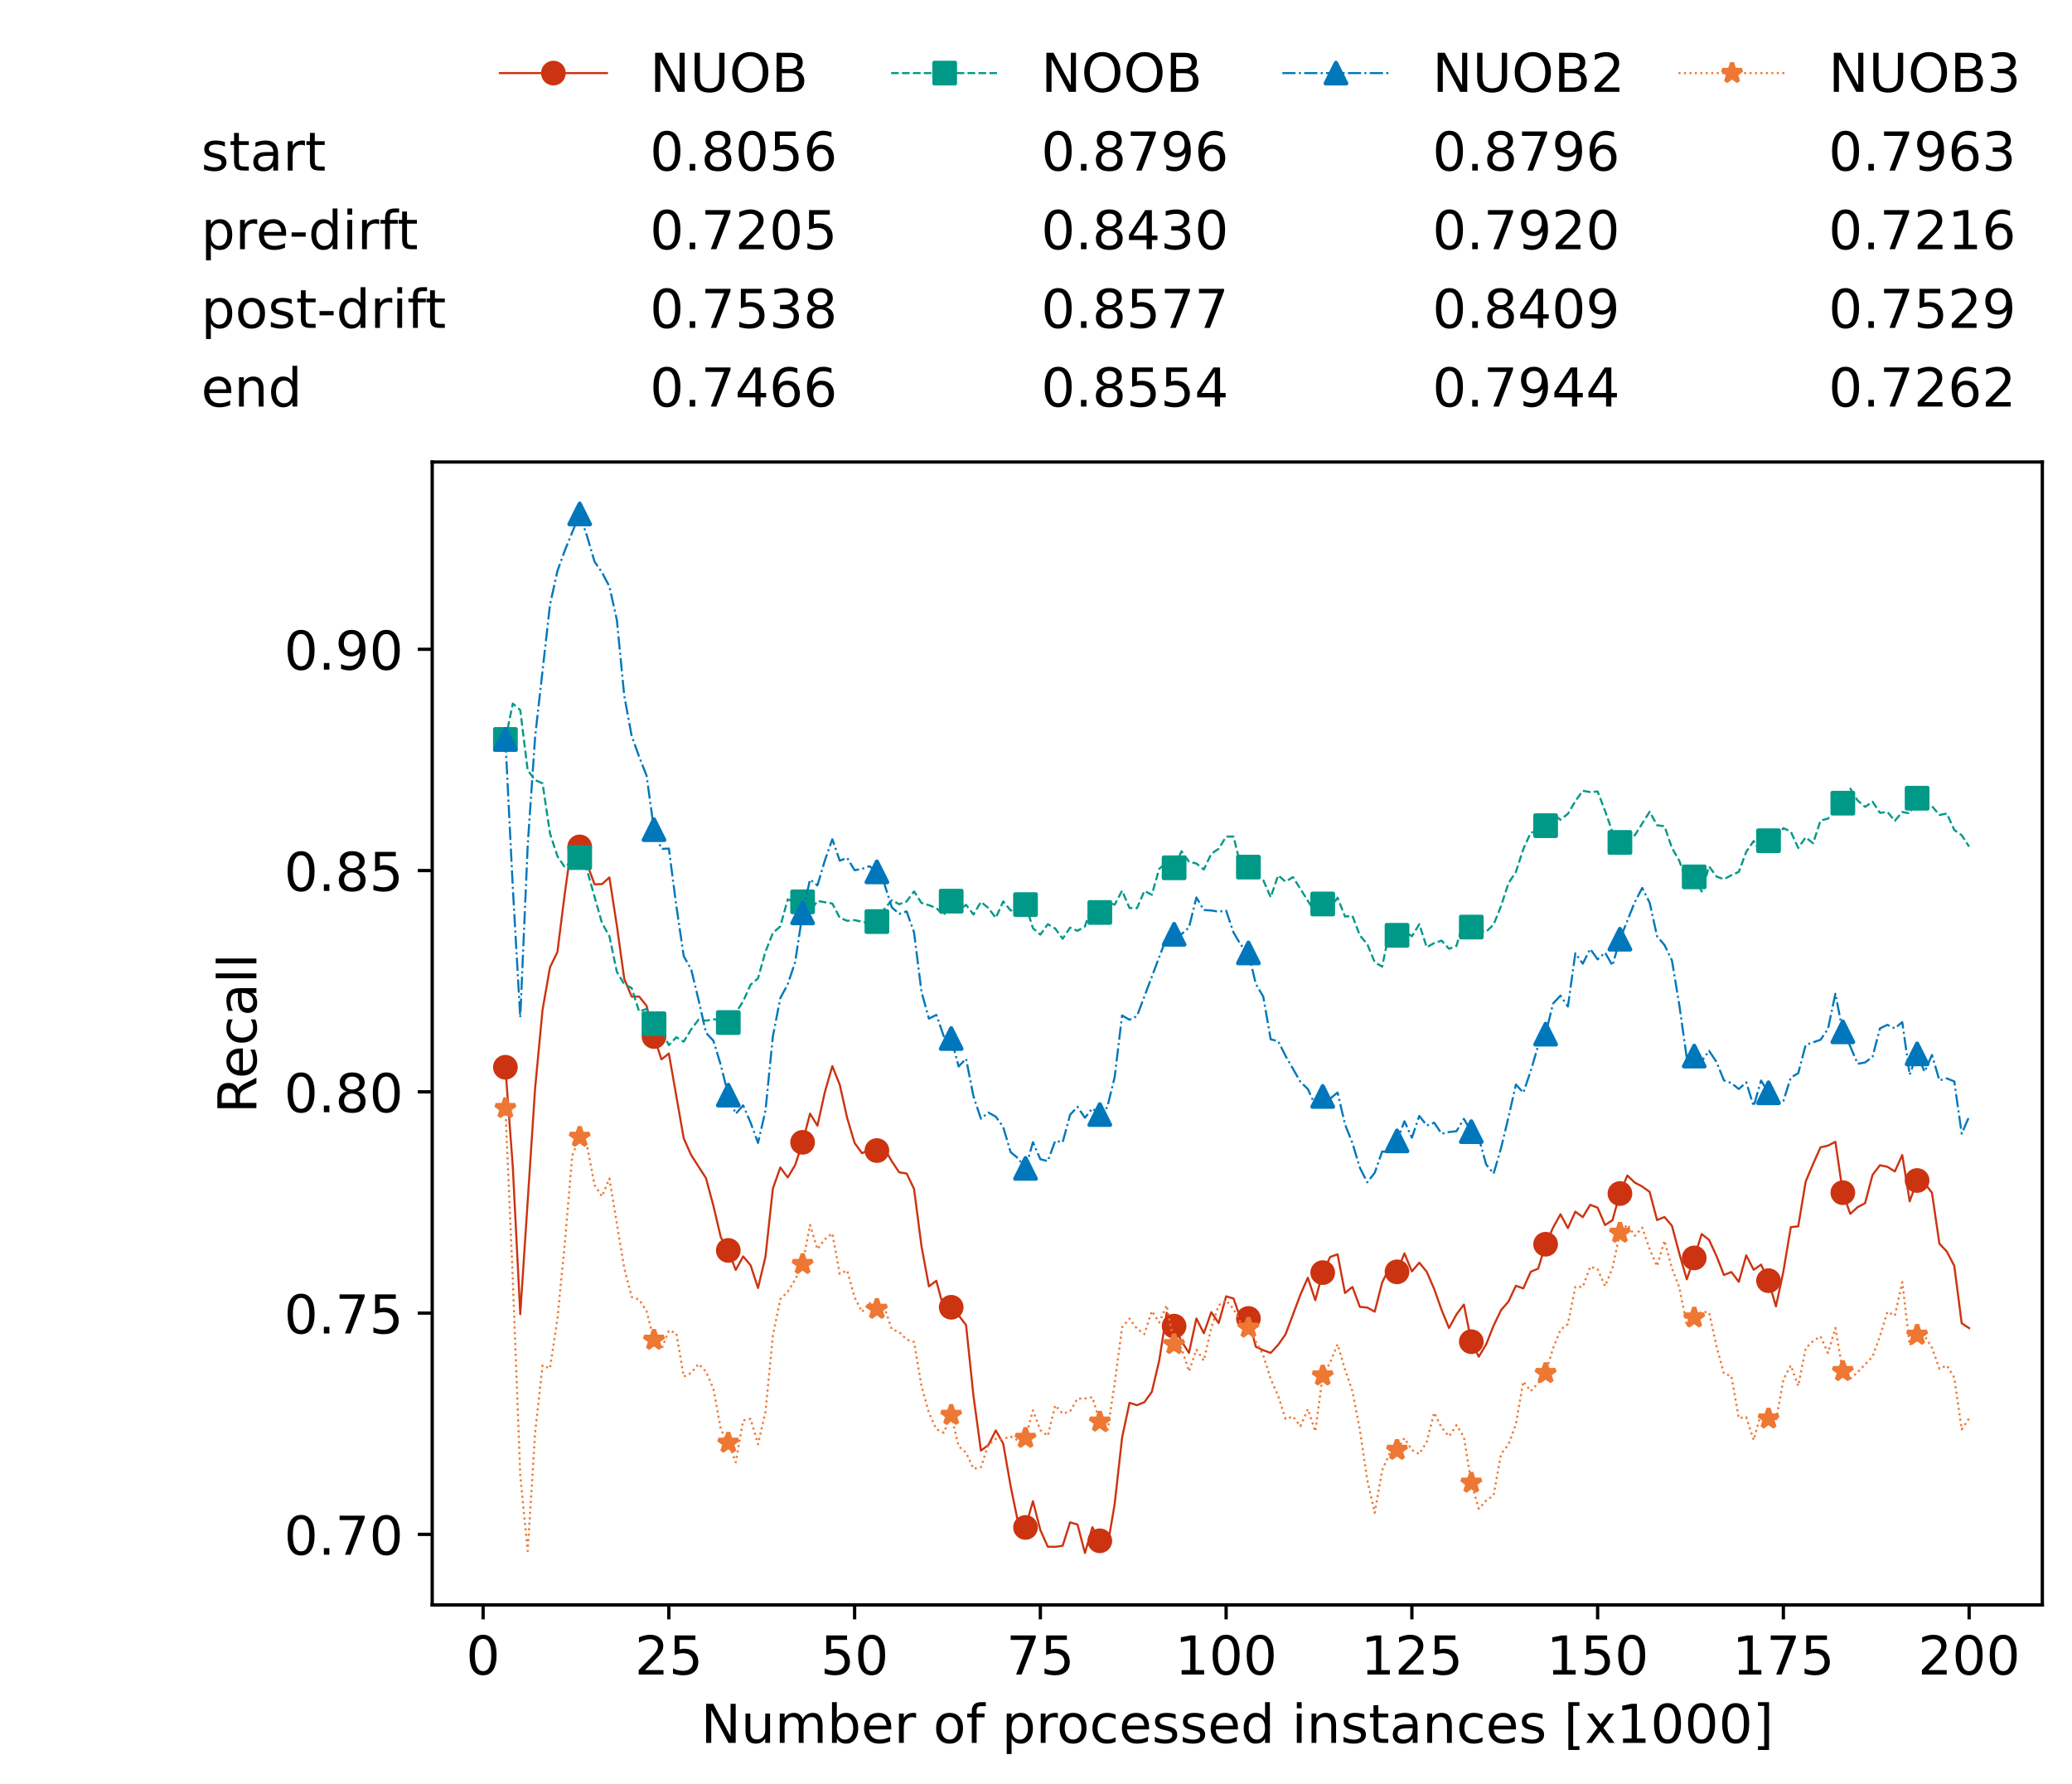 <?xml version="1.0" encoding="utf-8" standalone="no"?>
<!DOCTYPE svg PUBLIC "-//W3C//DTD SVG 1.1//EN"
  "http://www.w3.org/Graphics/SVG/1.1/DTD/svg11.dtd">
<!-- Created with matplotlib (https://matplotlib.org/) -->
<svg height="432.615pt" version="1.1" viewBox="0 0 502.65 432.615" width="502.65pt" xmlns="http://www.w3.org/2000/svg" xmlns:xlink="http://www.w3.org/1999/xlink">
 <defs>
  <style type="text/css">*{stroke-linecap:butt;stroke-linejoin:round;}</style>
 </defs>
 <g id="figure_1">
  <g id="patch_1">
   <path d="M 0 432.615 
L 502.65 432.615 
L 502.65 0 
L 0 0 
z
" style="fill:#ffffff;"/>
  </g>
  <g id="axes_1">
   <g id="patch_2">
    <path d="M 104.85 389.252 
L 495.45 389.252 
L 495.45 112.052 
L 104.85 112.052 
z
" style="fill:#ffffff;"/>
   </g>
   <g id="matplotlib.axis_1">
    <g id="xtick_1">
     <g id="line2d_1">
      <defs>
       <path d="M 0 0 
L 0 3.5 
" id="m0e3c3f5a38" style="stroke:#000000;stroke-width:0.8;"/>
      </defs>
      <g>
       <use style="stroke:#000000;stroke-width:0.8;" x="117.197" xlink:href="#m0e3c3f5a38" y="389.252"/>
      </g>
     </g>
     <g id="text_1">
      <!-- 0 -->
      <g transform="translate(113.061 406.13)scale(0.13 -0.13)">
       <defs>
        <path d="M 31.781 66.406 
Q 24.172 66.406 20.328 58.906 
Q 16.5 51.422 16.5 36.375 
Q 16.5 21.391 20.328 13.891 
Q 24.172 6.391 31.781 6.391 
Q 39.453 6.391 43.281 13.891 
Q 47.125 21.391 47.125 36.375 
Q 47.125 51.422 43.281 58.906 
Q 39.453 66.406 31.781 66.406 
z
M 31.781 74.219 
Q 44.047 74.219 50.516 64.516 
Q 56.984 54.828 56.984 36.375 
Q 56.984 17.969 50.516 8.266 
Q 44.047 -1.422 31.781 -1.422 
Q 19.531 -1.422 13.062 8.266 
Q 6.594 17.969 6.594 36.375 
Q 6.594 54.828 13.062 64.516 
Q 19.531 74.219 31.781 74.219 
z
" id="DejaVuSans-48"/>
       </defs>
       <use xlink:href="#DejaVuSans-48"/>
      </g>
     </g>
    </g>
    <g id="xtick_2">
     <g id="line2d_2">
      <g>
       <use style="stroke:#000000;stroke-width:0.8;" x="162.259" xlink:href="#m0e3c3f5a38" y="389.252"/>
      </g>
     </g>
     <g id="text_2">
      <!-- 25 -->
      <g transform="translate(153.988 406.13)scale(0.13 -0.13)">
       <defs>
        <path d="M 19.188 8.297 
L 53.609 8.297 
L 53.609 0 
L 7.328 0 
L 7.328 8.297 
Q 12.938 14.109 22.625 23.891 
Q 32.328 33.688 34.812 36.531 
Q 39.547 41.844 41.422 45.531 
Q 43.312 49.219 43.312 52.781 
Q 43.312 58.594 39.234 62.25 
Q 35.156 65.922 28.609 65.922 
Q 23.969 65.922 18.812 64.312 
Q 13.672 62.703 7.812 59.422 
L 7.812 69.391 
Q 13.766 71.781 18.938 73 
Q 24.125 74.219 28.422 74.219 
Q 39.75 74.219 46.484 68.547 
Q 53.219 62.891 53.219 53.422 
Q 53.219 48.922 51.531 44.891 
Q 49.859 40.875 45.406 35.406 
Q 44.188 33.984 37.641 27.219 
Q 31.109 20.453 19.188 8.297 
z
" id="DejaVuSans-50"/>
        <path d="M 10.797 72.906 
L 49.516 72.906 
L 49.516 64.594 
L 19.828 64.594 
L 19.828 46.734 
Q 21.969 47.469 24.109 47.828 
Q 26.266 48.188 28.422 48.188 
Q 40.625 48.188 47.75 41.5 
Q 54.891 34.812 54.891 23.391 
Q 54.891 11.625 47.562 5.094 
Q 40.234 -1.422 26.906 -1.422 
Q 22.312 -1.422 17.547 -0.641 
Q 12.797 0.141 7.719 1.703 
L 7.719 11.625 
Q 12.109 9.234 16.797 8.062 
Q 21.484 6.891 26.703 6.891 
Q 35.156 6.891 40.078 11.328 
Q 45.016 15.766 45.016 23.391 
Q 45.016 31 40.078 35.438 
Q 35.156 39.891 26.703 39.891 
Q 22.75 39.891 18.812 39.016 
Q 14.891 38.141 10.797 36.281 
z
" id="DejaVuSans-53"/>
       </defs>
       <use xlink:href="#DejaVuSans-50"/>
       <use x="63.623" xlink:href="#DejaVuSans-53"/>
      </g>
     </g>
    </g>
    <g id="xtick_3">
     <g id="line2d_3">
      <g>
       <use style="stroke:#000000;stroke-width:0.8;" x="207.322" xlink:href="#m0e3c3f5a38" y="389.252"/>
      </g>
     </g>
     <g id="text_3">
      <!-- 50 -->
      <g transform="translate(199.05 406.13)scale(0.13 -0.13)">
       <use xlink:href="#DejaVuSans-53"/>
       <use x="63.623" xlink:href="#DejaVuSans-48"/>
      </g>
     </g>
    </g>
    <g id="xtick_4">
     <g id="line2d_4">
      <g>
       <use style="stroke:#000000;stroke-width:0.8;" x="252.384" xlink:href="#m0e3c3f5a38" y="389.252"/>
      </g>
     </g>
     <g id="text_4">
      <!-- 75 -->
      <g transform="translate(244.113 406.13)scale(0.13 -0.13)">
       <defs>
        <path d="M 8.203 72.906 
L 55.078 72.906 
L 55.078 68.703 
L 28.609 0 
L 18.312 0 
L 43.219 64.594 
L 8.203 64.594 
z
" id="DejaVuSans-55"/>
       </defs>
       <use xlink:href="#DejaVuSans-55"/>
       <use x="63.623" xlink:href="#DejaVuSans-53"/>
      </g>
     </g>
    </g>
    <g id="xtick_5">
     <g id="line2d_5">
      <g>
       <use style="stroke:#000000;stroke-width:0.8;" x="297.446" xlink:href="#m0e3c3f5a38" y="389.252"/>
      </g>
     </g>
     <g id="text_5">
      <!-- 100 -->
      <g transform="translate(285.039 406.13)scale(0.13 -0.13)">
       <defs>
        <path d="M 12.406 8.297 
L 28.516 8.297 
L 28.516 63.922 
L 10.984 60.406 
L 10.984 69.391 
L 28.422 72.906 
L 38.281 72.906 
L 38.281 8.297 
L 54.391 8.297 
L 54.391 0 
L 12.406 0 
z
" id="DejaVuSans-49"/>
       </defs>
       <use xlink:href="#DejaVuSans-49"/>
       <use x="63.623" xlink:href="#DejaVuSans-48"/>
       <use x="127.246" xlink:href="#DejaVuSans-48"/>
      </g>
     </g>
    </g>
    <g id="xtick_6">
     <g id="line2d_6">
      <g>
       <use style="stroke:#000000;stroke-width:0.8;" x="342.509" xlink:href="#m0e3c3f5a38" y="389.252"/>
      </g>
     </g>
     <g id="text_6">
      <!-- 125 -->
      <g transform="translate(330.102 406.13)scale(0.13 -0.13)">
       <use xlink:href="#DejaVuSans-49"/>
       <use x="63.623" xlink:href="#DejaVuSans-50"/>
       <use x="127.246" xlink:href="#DejaVuSans-53"/>
      </g>
     </g>
    </g>
    <g id="xtick_7">
     <g id="line2d_7">
      <g>
       <use style="stroke:#000000;stroke-width:0.8;" x="387.571" xlink:href="#m0e3c3f5a38" y="389.252"/>
      </g>
     </g>
     <g id="text_7">
      <!-- 150 -->
      <g transform="translate(375.164 406.13)scale(0.13 -0.13)">
       <use xlink:href="#DejaVuSans-49"/>
       <use x="63.623" xlink:href="#DejaVuSans-53"/>
       <use x="127.246" xlink:href="#DejaVuSans-48"/>
      </g>
     </g>
    </g>
    <g id="xtick_8">
     <g id="line2d_8">
      <g>
       <use style="stroke:#000000;stroke-width:0.8;" x="432.633" xlink:href="#m0e3c3f5a38" y="389.252"/>
      </g>
     </g>
     <g id="text_8">
      <!-- 175 -->
      <g transform="translate(420.226 406.13)scale(0.13 -0.13)">
       <use xlink:href="#DejaVuSans-49"/>
       <use x="63.623" xlink:href="#DejaVuSans-55"/>
       <use x="127.246" xlink:href="#DejaVuSans-53"/>
      </g>
     </g>
    </g>
    <g id="xtick_9">
     <g id="line2d_9">
      <g>
       <use style="stroke:#000000;stroke-width:0.8;" x="477.695" xlink:href="#m0e3c3f5a38" y="389.252"/>
      </g>
     </g>
     <g id="text_9">
      <!-- 200 -->
      <g transform="translate(465.289 406.13)scale(0.13 -0.13)">
       <use xlink:href="#DejaVuSans-50"/>
       <use x="63.623" xlink:href="#DejaVuSans-48"/>
       <use x="127.246" xlink:href="#DejaVuSans-48"/>
      </g>
     </g>
    </g>
    <g id="text_10">
     <!-- Number of processed instances [x1000] -->
     <g transform="translate(170.025 422.711)scale(0.13 -0.13)">
      <defs>
       <path d="M 9.812 72.906 
L 23.094 72.906 
L 55.422 11.922 
L 55.422 72.906 
L 64.984 72.906 
L 64.984 0 
L 51.703 0 
L 19.391 60.984 
L 19.391 0 
L 9.812 0 
z
" id="DejaVuSans-78"/>
       <path d="M 8.5 21.578 
L 8.5 54.688 
L 17.484 54.688 
L 17.484 21.922 
Q 17.484 14.156 20.5 10.266 
Q 23.531 6.391 29.594 6.391 
Q 36.859 6.391 41.078 11.031 
Q 45.312 15.672 45.312 23.688 
L 45.312 54.688 
L 54.297 54.688 
L 54.297 0 
L 45.312 0 
L 45.312 8.406 
Q 42.047 3.422 37.719 1 
Q 33.406 -1.422 27.688 -1.422 
Q 18.266 -1.422 13.375 4.438 
Q 8.5 10.297 8.5 21.578 
z
M 31.109 56 
z
" id="DejaVuSans-117"/>
       <path d="M 52 44.188 
Q 55.375 50.25 60.062 53.125 
Q 64.75 56 71.094 56 
Q 79.641 56 84.281 50.016 
Q 88.922 44.047 88.922 33.016 
L 88.922 0 
L 79.891 0 
L 79.891 32.719 
Q 79.891 40.578 77.094 44.375 
Q 74.312 48.188 68.609 48.188 
Q 61.625 48.188 57.562 43.547 
Q 53.516 38.922 53.516 30.906 
L 53.516 0 
L 44.484 0 
L 44.484 32.719 
Q 44.484 40.625 41.703 44.406 
Q 38.922 48.188 33.109 48.188 
Q 26.219 48.188 22.156 43.531 
Q 18.109 38.875 18.109 30.906 
L 18.109 0 
L 9.078 0 
L 9.078 54.688 
L 18.109 54.688 
L 18.109 46.188 
Q 21.188 51.219 25.484 53.609 
Q 29.781 56 35.688 56 
Q 41.656 56 45.828 52.969 
Q 50 49.953 52 44.188 
z
" id="DejaVuSans-109"/>
       <path d="M 48.688 27.297 
Q 48.688 37.203 44.609 42.844 
Q 40.531 48.484 33.406 48.484 
Q 26.266 48.484 22.188 42.844 
Q 18.109 37.203 18.109 27.297 
Q 18.109 17.391 22.188 11.75 
Q 26.266 6.109 33.406 6.109 
Q 40.531 6.109 44.609 11.75 
Q 48.688 17.391 48.688 27.297 
z
M 18.109 46.391 
Q 20.953 51.266 25.266 53.625 
Q 29.594 56 35.594 56 
Q 45.562 56 51.781 48.094 
Q 58.016 40.188 58.016 27.297 
Q 58.016 14.406 51.781 6.484 
Q 45.562 -1.422 35.594 -1.422 
Q 29.594 -1.422 25.266 0.953 
Q 20.953 3.328 18.109 8.203 
L 18.109 0 
L 9.078 0 
L 9.078 75.984 
L 18.109 75.984 
z
" id="DejaVuSans-98"/>
       <path d="M 56.203 29.594 
L 56.203 25.203 
L 14.891 25.203 
Q 15.484 15.922 20.484 11.062 
Q 25.484 6.203 34.422 6.203 
Q 39.594 6.203 44.453 7.469 
Q 49.312 8.734 54.109 11.281 
L 54.109 2.781 
Q 49.266 0.734 44.188 -0.344 
Q 39.109 -1.422 33.891 -1.422 
Q 20.797 -1.422 13.156 6.188 
Q 5.516 13.812 5.516 26.812 
Q 5.516 40.234 12.766 48.109 
Q 20.016 56 32.328 56 
Q 43.359 56 49.781 48.891 
Q 56.203 41.797 56.203 29.594 
z
M 47.219 32.234 
Q 47.125 39.594 43.094 43.984 
Q 39.062 48.391 32.422 48.391 
Q 24.906 48.391 20.391 44.141 
Q 15.875 39.891 15.188 32.172 
z
" id="DejaVuSans-101"/>
       <path d="M 41.109 46.297 
Q 39.594 47.172 37.812 47.578 
Q 36.031 48 33.891 48 
Q 26.266 48 22.188 43.047 
Q 18.109 38.094 18.109 28.812 
L 18.109 0 
L 9.078 0 
L 9.078 54.688 
L 18.109 54.688 
L 18.109 46.188 
Q 20.953 51.172 25.484 53.578 
Q 30.031 56 36.531 56 
Q 37.453 56 38.578 55.875 
Q 39.703 55.766 41.062 55.516 
z
" id="DejaVuSans-114"/>
       <path id="DejaVuSans-32"/>
       <path d="M 30.609 48.391 
Q 23.391 48.391 19.188 42.75 
Q 14.984 37.109 14.984 27.297 
Q 14.984 17.484 19.156 11.844 
Q 23.344 6.203 30.609 6.203 
Q 37.797 6.203 41.984 11.859 
Q 46.188 17.531 46.188 27.297 
Q 46.188 37.016 41.984 42.703 
Q 37.797 48.391 30.609 48.391 
z
M 30.609 56 
Q 42.328 56 49.016 48.375 
Q 55.719 40.766 55.719 27.297 
Q 55.719 13.875 49.016 6.219 
Q 42.328 -1.422 30.609 -1.422 
Q 18.844 -1.422 12.172 6.219 
Q 5.516 13.875 5.516 27.297 
Q 5.516 40.766 12.172 48.375 
Q 18.844 56 30.609 56 
z
" id="DejaVuSans-111"/>
       <path d="M 37.109 75.984 
L 37.109 68.5 
L 28.516 68.5 
Q 23.688 68.5 21.797 66.547 
Q 19.922 64.594 19.922 59.516 
L 19.922 54.688 
L 34.719 54.688 
L 34.719 47.703 
L 19.922 47.703 
L 19.922 0 
L 10.891 0 
L 10.891 47.703 
L 2.297 47.703 
L 2.297 54.688 
L 10.891 54.688 
L 10.891 58.5 
Q 10.891 67.625 15.141 71.797 
Q 19.391 75.984 28.609 75.984 
z
" id="DejaVuSans-102"/>
       <path d="M 18.109 8.203 
L 18.109 -20.797 
L 9.078 -20.797 
L 9.078 54.688 
L 18.109 54.688 
L 18.109 46.391 
Q 20.953 51.266 25.266 53.625 
Q 29.594 56 35.594 56 
Q 45.562 56 51.781 48.094 
Q 58.016 40.188 58.016 27.297 
Q 58.016 14.406 51.781 6.484 
Q 45.562 -1.422 35.594 -1.422 
Q 29.594 -1.422 25.266 0.953 
Q 20.953 3.328 18.109 8.203 
z
M 48.688 27.297 
Q 48.688 37.203 44.609 42.844 
Q 40.531 48.484 33.406 48.484 
Q 26.266 48.484 22.188 42.844 
Q 18.109 37.203 18.109 27.297 
Q 18.109 17.391 22.188 11.75 
Q 26.266 6.109 33.406 6.109 
Q 40.531 6.109 44.609 11.75 
Q 48.688 17.391 48.688 27.297 
z
" id="DejaVuSans-112"/>
       <path d="M 48.781 52.594 
L 48.781 44.188 
Q 44.969 46.297 41.141 47.344 
Q 37.312 48.391 33.406 48.391 
Q 24.656 48.391 19.812 42.844 
Q 14.984 37.312 14.984 27.297 
Q 14.984 17.281 19.812 11.734 
Q 24.656 6.203 33.406 6.203 
Q 37.312 6.203 41.141 7.25 
Q 44.969 8.297 48.781 10.406 
L 48.781 2.094 
Q 45.016 0.344 40.984 -0.531 
Q 36.969 -1.422 32.422 -1.422 
Q 20.062 -1.422 12.781 6.344 
Q 5.516 14.109 5.516 27.297 
Q 5.516 40.672 12.859 48.328 
Q 20.219 56 33.016 56 
Q 37.156 56 41.109 55.141 
Q 45.062 54.297 48.781 52.594 
z
" id="DejaVuSans-99"/>
       <path d="M 44.281 53.078 
L 44.281 44.578 
Q 40.484 46.531 36.375 47.5 
Q 32.281 48.484 27.875 48.484 
Q 21.188 48.484 17.844 46.438 
Q 14.5 44.391 14.5 40.281 
Q 14.5 37.156 16.891 35.375 
Q 19.281 33.594 26.516 31.984 
L 29.594 31.297 
Q 39.156 29.25 43.188 25.516 
Q 47.219 21.781 47.219 15.094 
Q 47.219 7.469 41.188 3.016 
Q 35.156 -1.422 24.609 -1.422 
Q 20.219 -1.422 15.453 -0.562 
Q 10.688 0.297 5.422 2 
L 5.422 11.281 
Q 10.406 8.688 15.234 7.391 
Q 20.062 6.109 24.812 6.109 
Q 31.156 6.109 34.562 8.281 
Q 37.984 10.453 37.984 14.406 
Q 37.984 18.062 35.516 20.016 
Q 33.062 21.969 24.703 23.781 
L 21.578 24.516 
Q 13.234 26.266 9.516 29.906 
Q 5.812 33.547 5.812 39.891 
Q 5.812 47.609 11.281 51.797 
Q 16.75 56 26.812 56 
Q 31.781 56 36.172 55.266 
Q 40.578 54.547 44.281 53.078 
z
" id="DejaVuSans-115"/>
       <path d="M 45.406 46.391 
L 45.406 75.984 
L 54.391 75.984 
L 54.391 0 
L 45.406 0 
L 45.406 8.203 
Q 42.578 3.328 38.25 0.953 
Q 33.938 -1.422 27.875 -1.422 
Q 17.969 -1.422 11.734 6.484 
Q 5.516 14.406 5.516 27.297 
Q 5.516 40.188 11.734 48.094 
Q 17.969 56 27.875 56 
Q 33.938 56 38.25 53.625 
Q 42.578 51.266 45.406 46.391 
z
M 14.797 27.297 
Q 14.797 17.391 18.875 11.75 
Q 22.953 6.109 30.078 6.109 
Q 37.203 6.109 41.297 11.75 
Q 45.406 17.391 45.406 27.297 
Q 45.406 37.203 41.297 42.844 
Q 37.203 48.484 30.078 48.484 
Q 22.953 48.484 18.875 42.844 
Q 14.797 37.203 14.797 27.297 
z
" id="DejaVuSans-100"/>
       <path d="M 9.422 54.688 
L 18.406 54.688 
L 18.406 0 
L 9.422 0 
z
M 9.422 75.984 
L 18.406 75.984 
L 18.406 64.594 
L 9.422 64.594 
z
" id="DejaVuSans-105"/>
       <path d="M 54.891 33.016 
L 54.891 0 
L 45.906 0 
L 45.906 32.719 
Q 45.906 40.484 42.875 44.328 
Q 39.844 48.188 33.797 48.188 
Q 26.516 48.188 22.312 43.547 
Q 18.109 38.922 18.109 30.906 
L 18.109 0 
L 9.078 0 
L 9.078 54.688 
L 18.109 54.688 
L 18.109 46.188 
Q 21.344 51.125 25.703 53.562 
Q 30.078 56 35.797 56 
Q 45.219 56 50.047 50.172 
Q 54.891 44.344 54.891 33.016 
z
" id="DejaVuSans-110"/>
       <path d="M 18.312 70.219 
L 18.312 54.688 
L 36.812 54.688 
L 36.812 47.703 
L 18.312 47.703 
L 18.312 18.016 
Q 18.312 11.328 20.141 9.422 
Q 21.969 7.516 27.594 7.516 
L 36.812 7.516 
L 36.812 0 
L 27.594 0 
Q 17.188 0 13.234 3.875 
Q 9.281 7.766 9.281 18.016 
L 9.281 47.703 
L 2.688 47.703 
L 2.688 54.688 
L 9.281 54.688 
L 9.281 70.219 
z
" id="DejaVuSans-116"/>
       <path d="M 34.281 27.484 
Q 23.391 27.484 19.188 25 
Q 14.984 22.516 14.984 16.5 
Q 14.984 11.719 18.141 8.906 
Q 21.297 6.109 26.703 6.109 
Q 34.188 6.109 38.703 11.406 
Q 43.219 16.703 43.219 25.484 
L 43.219 27.484 
z
M 52.203 31.203 
L 52.203 0 
L 43.219 0 
L 43.219 8.297 
Q 40.141 3.328 35.547 0.953 
Q 30.953 -1.422 24.312 -1.422 
Q 15.922 -1.422 10.953 3.297 
Q 6 8.016 6 15.922 
Q 6 25.141 12.172 29.828 
Q 18.359 34.516 30.609 34.516 
L 43.219 34.516 
L 43.219 35.406 
Q 43.219 41.609 39.141 45 
Q 35.062 48.391 27.688 48.391 
Q 23 48.391 18.547 47.266 
Q 14.109 46.141 10.016 43.891 
L 10.016 52.203 
Q 14.938 54.109 19.578 55.047 
Q 24.219 56 28.609 56 
Q 40.484 56 46.344 49.844 
Q 52.203 43.703 52.203 31.203 
z
" id="DejaVuSans-97"/>
       <path d="M 8.594 75.984 
L 29.297 75.984 
L 29.297 69 
L 17.578 69 
L 17.578 -6.203 
L 29.297 -6.203 
L 29.297 -13.188 
L 8.594 -13.188 
z
" id="DejaVuSans-91"/>
       <path d="M 54.891 54.688 
L 35.109 28.078 
L 55.906 0 
L 45.312 0 
L 29.391 21.484 
L 13.484 0 
L 2.875 0 
L 24.125 28.609 
L 4.688 54.688 
L 15.281 54.688 
L 29.781 35.203 
L 44.281 54.688 
z
" id="DejaVuSans-120"/>
       <path d="M 30.422 75.984 
L 30.422 -13.188 
L 9.719 -13.188 
L 9.719 -6.203 
L 21.391 -6.203 
L 21.391 69 
L 9.719 69 
L 9.719 75.984 
z
" id="DejaVuSans-93"/>
      </defs>
      <use xlink:href="#DejaVuSans-78"/>
      <use x="74.805" xlink:href="#DejaVuSans-117"/>
      <use x="138.184" xlink:href="#DejaVuSans-109"/>
      <use x="235.596" xlink:href="#DejaVuSans-98"/>
      <use x="299.072" xlink:href="#DejaVuSans-101"/>
      <use x="360.596" xlink:href="#DejaVuSans-114"/>
      <use x="401.709" xlink:href="#DejaVuSans-32"/>
      <use x="433.496" xlink:href="#DejaVuSans-111"/>
      <use x="494.678" xlink:href="#DejaVuSans-102"/>
      <use x="529.883" xlink:href="#DejaVuSans-32"/>
      <use x="561.67" xlink:href="#DejaVuSans-112"/>
      <use x="625.146" xlink:href="#DejaVuSans-114"/>
      <use x="664.01" xlink:href="#DejaVuSans-111"/>
      <use x="725.191" xlink:href="#DejaVuSans-99"/>
      <use x="780.172" xlink:href="#DejaVuSans-101"/>
      <use x="841.695" xlink:href="#DejaVuSans-115"/>
      <use x="893.795" xlink:href="#DejaVuSans-115"/>
      <use x="945.895" xlink:href="#DejaVuSans-101"/>
      <use x="1007.418" xlink:href="#DejaVuSans-100"/>
      <use x="1070.895" xlink:href="#DejaVuSans-32"/>
      <use x="1102.682" xlink:href="#DejaVuSans-105"/>
      <use x="1130.465" xlink:href="#DejaVuSans-110"/>
      <use x="1193.844" xlink:href="#DejaVuSans-115"/>
      <use x="1245.943" xlink:href="#DejaVuSans-116"/>
      <use x="1285.152" xlink:href="#DejaVuSans-97"/>
      <use x="1346.432" xlink:href="#DejaVuSans-110"/>
      <use x="1409.811" xlink:href="#DejaVuSans-99"/>
      <use x="1464.791" xlink:href="#DejaVuSans-101"/>
      <use x="1526.314" xlink:href="#DejaVuSans-115"/>
      <use x="1578.414" xlink:href="#DejaVuSans-32"/>
      <use x="1610.201" xlink:href="#DejaVuSans-91"/>
      <use x="1649.215" xlink:href="#DejaVuSans-120"/>
      <use x="1708.395" xlink:href="#DejaVuSans-49"/>
      <use x="1772.018" xlink:href="#DejaVuSans-48"/>
      <use x="1835.641" xlink:href="#DejaVuSans-48"/>
      <use x="1899.264" xlink:href="#DejaVuSans-48"/>
      <use x="1962.887" xlink:href="#DejaVuSans-93"/>
     </g>
    </g>
   </g>
   <g id="matplotlib.axis_2">
    <g id="ytick_1">
     <g id="line2d_10">
      <defs>
       <path d="M 0 0 
L -3.5 0 
" id="m2b6fc62c08" style="stroke:#000000;stroke-width:0.8;"/>
      </defs>
      <g>
       <use style="stroke:#000000;stroke-width:0.8;" x="104.85" xlink:href="#m2b6fc62c08" y="372.137"/>
      </g>
     </g>
     <g id="text_11">
      <!-- 0.70 -->
      <g transform="translate(68.905 377.076)scale(0.13 -0.13)">
       <defs>
        <path d="M 10.688 12.406 
L 21 12.406 
L 21 0 
L 10.688 0 
z
" id="DejaVuSans-46"/>
       </defs>
       <use xlink:href="#DejaVuSans-48"/>
       <use x="63.623" xlink:href="#DejaVuSans-46"/>
       <use x="95.41" xlink:href="#DejaVuSans-55"/>
       <use x="159.033" xlink:href="#DejaVuSans-48"/>
      </g>
     </g>
    </g>
    <g id="ytick_2">
     <g id="line2d_11">
      <g>
       <use style="stroke:#000000;stroke-width:0.8;" x="104.85" xlink:href="#m2b6fc62c08" y="318.472"/>
      </g>
     </g>
     <g id="text_12">
      <!-- 0.75 -->
      <g transform="translate(68.905 323.411)scale(0.13 -0.13)">
       <use xlink:href="#DejaVuSans-48"/>
       <use x="63.623" xlink:href="#DejaVuSans-46"/>
       <use x="95.41" xlink:href="#DejaVuSans-55"/>
       <use x="159.033" xlink:href="#DejaVuSans-53"/>
      </g>
     </g>
    </g>
    <g id="ytick_3">
     <g id="line2d_12">
      <g>
       <use style="stroke:#000000;stroke-width:0.8;" x="104.85" xlink:href="#m2b6fc62c08" y="264.808"/>
      </g>
     </g>
     <g id="text_13">
      <!-- 0.80 -->
      <g transform="translate(68.905 269.747)scale(0.13 -0.13)">
       <defs>
        <path d="M 31.781 34.625 
Q 24.75 34.625 20.719 30.859 
Q 16.703 27.094 16.703 20.516 
Q 16.703 13.922 20.719 10.156 
Q 24.75 6.391 31.781 6.391 
Q 38.812 6.391 42.859 10.172 
Q 46.922 13.969 46.922 20.516 
Q 46.922 27.094 42.891 30.859 
Q 38.875 34.625 31.781 34.625 
z
M 21.922 38.812 
Q 15.578 40.375 12.031 44.719 
Q 8.5 49.078 8.5 55.328 
Q 8.5 64.062 14.719 69.141 
Q 20.953 74.219 31.781 74.219 
Q 42.672 74.219 48.875 69.141 
Q 55.078 64.062 55.078 55.328 
Q 55.078 49.078 51.531 44.719 
Q 48 40.375 41.703 38.812 
Q 48.828 37.156 52.797 32.312 
Q 56.781 27.484 56.781 20.516 
Q 56.781 9.906 50.312 4.234 
Q 43.844 -1.422 31.781 -1.422 
Q 19.734 -1.422 13.25 4.234 
Q 6.781 9.906 6.781 20.516 
Q 6.781 27.484 10.781 32.312 
Q 14.797 37.156 21.922 38.812 
z
M 18.312 54.391 
Q 18.312 48.734 21.844 45.562 
Q 25.391 42.391 31.781 42.391 
Q 38.141 42.391 41.719 45.562 
Q 45.312 48.734 45.312 54.391 
Q 45.312 60.062 41.719 63.234 
Q 38.141 66.406 31.781 66.406 
Q 25.391 66.406 21.844 63.234 
Q 18.312 60.062 18.312 54.391 
z
" id="DejaVuSans-56"/>
       </defs>
       <use xlink:href="#DejaVuSans-48"/>
       <use x="63.623" xlink:href="#DejaVuSans-46"/>
       <use x="95.41" xlink:href="#DejaVuSans-56"/>
       <use x="159.033" xlink:href="#DejaVuSans-48"/>
      </g>
     </g>
    </g>
    <g id="ytick_4">
     <g id="line2d_13">
      <g>
       <use style="stroke:#000000;stroke-width:0.8;" x="104.85" xlink:href="#m2b6fc62c08" y="211.143"/>
      </g>
     </g>
     <g id="text_14">
      <!-- 0.85 -->
      <g transform="translate(68.905 216.082)scale(0.13 -0.13)">
       <use xlink:href="#DejaVuSans-48"/>
       <use x="63.623" xlink:href="#DejaVuSans-46"/>
       <use x="95.41" xlink:href="#DejaVuSans-56"/>
       <use x="159.033" xlink:href="#DejaVuSans-53"/>
      </g>
     </g>
    </g>
    <g id="ytick_5">
     <g id="line2d_14">
      <g>
       <use style="stroke:#000000;stroke-width:0.8;" x="104.85" xlink:href="#m2b6fc62c08" y="157.478"/>
      </g>
     </g>
     <g id="text_15">
      <!-- 0.90 -->
      <g transform="translate(68.905 162.417)scale(0.13 -0.13)">
       <defs>
        <path d="M 10.984 1.516 
L 10.984 10.5 
Q 14.703 8.734 18.5 7.812 
Q 22.312 6.891 25.984 6.891 
Q 35.75 6.891 40.891 13.453 
Q 46.047 20.016 46.781 33.406 
Q 43.953 29.203 39.594 26.953 
Q 35.25 24.703 29.984 24.703 
Q 19.047 24.703 12.672 31.312 
Q 6.297 37.938 6.297 49.422 
Q 6.297 60.641 12.938 67.422 
Q 19.578 74.219 30.609 74.219 
Q 43.266 74.219 49.922 64.516 
Q 56.594 54.828 56.594 36.375 
Q 56.594 19.141 48.406 8.859 
Q 40.234 -1.422 26.422 -1.422 
Q 22.703 -1.422 18.891 -0.688 
Q 15.094 0.047 10.984 1.516 
z
M 30.609 32.422 
Q 37.25 32.422 41.125 36.953 
Q 45.016 41.5 45.016 49.422 
Q 45.016 57.281 41.125 61.844 
Q 37.25 66.406 30.609 66.406 
Q 23.969 66.406 20.094 61.844 
Q 16.219 57.281 16.219 49.422 
Q 16.219 41.5 20.094 36.953 
Q 23.969 32.422 30.609 32.422 
z
" id="DejaVuSans-57"/>
       </defs>
       <use xlink:href="#DejaVuSans-48"/>
       <use x="63.623" xlink:href="#DejaVuSans-46"/>
       <use x="95.41" xlink:href="#DejaVuSans-57"/>
       <use x="159.033" xlink:href="#DejaVuSans-48"/>
      </g>
     </g>
    </g>
    <g id="text_16">
     <!-- Recall -->
     <g transform="translate(62.201 270.044)rotate(-90)scale(0.13 -0.13)">
      <defs>
       <path d="M 44.391 34.188 
Q 47.562 33.109 50.562 29.594 
Q 53.562 26.078 56.594 19.922 
L 66.609 0 
L 56 0 
L 46.688 18.703 
Q 43.062 26.031 39.672 28.422 
Q 36.281 30.812 30.422 30.812 
L 19.672 30.812 
L 19.672 0 
L 9.812 0 
L 9.812 72.906 
L 32.078 72.906 
Q 44.578 72.906 50.734 67.672 
Q 56.891 62.453 56.891 51.906 
Q 56.891 45.016 53.688 40.469 
Q 50.484 35.938 44.391 34.188 
z
M 19.672 64.797 
L 19.672 38.922 
L 32.078 38.922 
Q 39.203 38.922 42.844 42.219 
Q 46.484 45.516 46.484 51.906 
Q 46.484 58.297 42.844 61.547 
Q 39.203 64.797 32.078 64.797 
z
" id="DejaVuSans-82"/>
       <path d="M 9.422 75.984 
L 18.406 75.984 
L 18.406 0 
L 9.422 0 
z
" id="DejaVuSans-108"/>
      </defs>
      <use xlink:href="#DejaVuSans-82"/>
      <use x="64.982" xlink:href="#DejaVuSans-101"/>
      <use x="126.506" xlink:href="#DejaVuSans-99"/>
      <use x="181.486" xlink:href="#DejaVuSans-97"/>
      <use x="242.766" xlink:href="#DejaVuSans-108"/>
      <use x="270.549" xlink:href="#DejaVuSans-108"/>
     </g>
    </g>
   </g>
   <g id="line2d_15"/>
   <g id="line2d_16"/>
   <g id="line2d_17"/>
   <g id="line2d_18"/>
   <g id="line2d_19"/>
   <g id="line2d_20">
    <path clip-path="url(#p50d175eee9)" d="M 122.605 258.845 
L 124.407 283.068 
L 126.21 318.721 
L 129.815 263.943 
L 131.617 244.908 
L 133.419 234.608 
L 135.222 230.901 
L 137.024 216.588 
L 138.827 203.871 
L 140.629 205.398 
L 142.432 209.571 
L 144.234 214.474 
L 146.037 214.419 
L 147.839 212.8 
L 149.642 224.509 
L 151.444 237.421 
L 153.247 241.72 
L 155.049 241.704 
L 156.852 243.933 
L 158.654 251.386 
L 160.457 256.943 
L 162.259 255.512 
L 165.864 276.073 
L 167.667 280.138 
L 171.272 285.752 
L 173.074 292.489 
L 174.877 300.129 
L 176.679 303.269 
L 178.482 308.005 
L 180.284 304.725 
L 182.087 306.867 
L 183.889 312.389 
L 185.692 304.828 
L 187.494 288.261 
L 189.297 283.159 
L 191.099 285.579 
L 192.902 282.554 
L 194.704 277.05 
L 196.507 270.092 
L 198.309 273.014 
L 200.112 264.812 
L 201.914 258.565 
L 203.717 263.084 
L 205.519 271.165 
L 207.322 277.216 
L 209.124 279.689 
L 210.927 278.788 
L 212.729 279.048 
L 214.532 278.455 
L 216.334 281.642 
L 218.137 284.332 
L 219.939 284.611 
L 221.742 288.352 
L 223.544 302.229 
L 225.347 311.986 
L 227.149 310.629 
L 228.952 317.395 
L 230.754 317.058 
L 232.557 319.018 
L 234.359 321.378 
L 236.162 338.612 
L 237.964 351.831 
L 239.767 350.464 
L 241.569 346.933 
L 243.372 350.116 
L 245.174 360.465 
L 246.976 369.235 
L 248.779 370.452 
L 250.581 364.092 
L 252.384 371.11 
L 254.186 375.128 
L 255.989 375.16 
L 257.791 374.897 
L 259.594 369.218 
L 261.396 369.744 
L 263.199 376.652 
L 265.001 370.413 
L 266.804 373.699 
L 268.606 375.449 
L 270.409 364.782 
L 272.211 348.642 
L 274.014 340.224 
L 275.816 340.805 
L 277.619 340.073 
L 279.421 337.579 
L 281.224 329.958 
L 283.026 318.389 
L 284.829 321.629 
L 286.631 325.299 
L 288.434 328.117 
L 290.236 319.777 
L 292.039 323.36 
L 293.841 318.242 
L 295.644 320.894 
L 297.446 314.405 
L 299.249 314.936 
L 301.051 320.116 
L 302.854 319.771 
L 304.656 326.636 
L 306.459 327.478 
L 308.261 328.133 
L 310.064 326.177 
L 311.866 323.621 
L 315.471 314 
L 317.274 309.887 
L 319.076 315.336 
L 320.879 308.652 
L 322.681 304.86 
L 324.484 304.21 
L 326.286 313.604 
L 328.089 312.122 
L 329.891 316.954 
L 331.694 317.132 
L 333.496 318.126 
L 335.299 311.052 
L 337.101 307.41 
L 338.904 308.466 
L 340.706 303.98 
L 342.509 308.359 
L 344.311 306.239 
L 346.114 308.461 
L 347.916 312.606 
L 349.719 317.686 
L 351.521 322.102 
L 353.324 318.801 
L 355.126 316.393 
L 356.928 325.403 
L 358.731 329.05 
L 360.533 326.049 
L 362.336 321.508 
L 364.138 317.755 
L 365.941 315.673 
L 367.743 311.84 
L 369.546 312.484 
L 371.348 308.437 
L 373.151 307.685 
L 374.953 301.767 
L 376.756 297.764 
L 378.558 294.503 
L 380.361 297.862 
L 382.163 293.862 
L 383.966 295.202 
L 385.768 292.211 
L 387.571 292.915 
L 389.373 297.12 
L 391.176 295.935 
L 392.978 289.475 
L 394.781 285.093 
L 396.583 286.816 
L 398.386 287.778 
L 400.188 289.066 
L 401.991 295.905 
L 403.793 295.168 
L 405.596 297.299 
L 407.398 304.044 
L 409.201 310.282 
L 411.003 305.091 
L 412.806 299.295 
L 414.608 300.72 
L 416.411 304.633 
L 418.213 309.236 
L 420.016 308.506 
L 421.818 310.887 
L 423.621 304.466 
L 425.423 307.964 
L 427.226 306.71 
L 429.028 310.612 
L 430.831 316.836 
L 432.633 308.363 
L 434.436 297.615 
L 436.238 297.433 
L 438.041 286.591 
L 439.843 282.279 
L 441.646 278.27 
L 443.448 277.857 
L 445.251 276.933 
L 447.053 289.27 
L 448.856 294.404 
L 450.658 292.766 
L 452.461 291.813 
L 454.263 284.952 
L 456.066 282.603 
L 457.868 282.989 
L 459.671 284.114 
L 461.473 280.134 
L 463.276 291.362 
L 465.078 286.313 
L 466.881 286.964 
L 468.683 289.298 
L 470.485 301.641 
L 472.288 303.543 
L 474.09 307.008 
L 475.893 320.944 
L 477.695 322.116 
L 477.695 322.116 
" style="fill:none;stroke:#cc3311;stroke-linecap:square;stroke-width:0.5;"/>
    <defs>
     <path d="M 0 2.5 
C 0.663 2.5 1.299 2.237 1.768 1.768 
C 2.237 1.299 2.5 0.663 2.5 0 
C 2.5 -0.663 2.237 -1.299 1.768 -1.768 
C 1.299 -2.237 0.663 -2.5 0 -2.5 
C -0.663 -2.5 -1.299 -2.237 -1.768 -1.768 
C -2.237 -1.299 -2.5 -0.663 -2.5 0 
C -2.5 0.663 -2.237 1.299 -1.768 1.768 
C -1.299 2.237 -0.663 2.5 0 2.5 
z
" id="m323fe26a1c" style="stroke:#cc3311;"/>
    </defs>
    <g clip-path="url(#p50d175eee9)">
     <use style="fill:#cc3311;stroke:#cc3311;" x="122.605" xlink:href="#m323fe26a1c" y="258.845"/>
     <use style="fill:#cc3311;stroke:#cc3311;" x="140.629" xlink:href="#m323fe26a1c" y="205.398"/>
     <use style="fill:#cc3311;stroke:#cc3311;" x="158.654" xlink:href="#m323fe26a1c" y="251.386"/>
     <use style="fill:#cc3311;stroke:#cc3311;" x="176.679" xlink:href="#m323fe26a1c" y="303.269"/>
     <use style="fill:#cc3311;stroke:#cc3311;" x="194.704" xlink:href="#m323fe26a1c" y="277.05"/>
     <use style="fill:#cc3311;stroke:#cc3311;" x="212.729" xlink:href="#m323fe26a1c" y="279.048"/>
     <use style="fill:#cc3311;stroke:#cc3311;" x="230.754" xlink:href="#m323fe26a1c" y="317.058"/>
     <use style="fill:#cc3311;stroke:#cc3311;" x="248.779" xlink:href="#m323fe26a1c" y="370.452"/>
     <use style="fill:#cc3311;stroke:#cc3311;" x="266.804" xlink:href="#m323fe26a1c" y="373.699"/>
     <use style="fill:#cc3311;stroke:#cc3311;" x="284.829" xlink:href="#m323fe26a1c" y="321.629"/>
     <use style="fill:#cc3311;stroke:#cc3311;" x="302.854" xlink:href="#m323fe26a1c" y="319.771"/>
     <use style="fill:#cc3311;stroke:#cc3311;" x="320.879" xlink:href="#m323fe26a1c" y="308.652"/>
     <use style="fill:#cc3311;stroke:#cc3311;" x="338.904" xlink:href="#m323fe26a1c" y="308.466"/>
     <use style="fill:#cc3311;stroke:#cc3311;" x="356.928" xlink:href="#m323fe26a1c" y="325.403"/>
     <use style="fill:#cc3311;stroke:#cc3311;" x="374.953" xlink:href="#m323fe26a1c" y="301.767"/>
     <use style="fill:#cc3311;stroke:#cc3311;" x="392.978" xlink:href="#m323fe26a1c" y="289.475"/>
     <use style="fill:#cc3311;stroke:#cc3311;" x="411.003" xlink:href="#m323fe26a1c" y="305.091"/>
     <use style="fill:#cc3311;stroke:#cc3311;" x="429.028" xlink:href="#m323fe26a1c" y="310.612"/>
     <use style="fill:#cc3311;stroke:#cc3311;" x="447.053" xlink:href="#m323fe26a1c" y="289.27"/>
     <use style="fill:#cc3311;stroke:#cc3311;" x="465.078" xlink:href="#m323fe26a1c" y="286.313"/>
    </g>
   </g>
   <g id="line2d_21"/>
   <g id="line2d_22"/>
   <g id="line2d_23"/>
   <g id="line2d_24"/>
   <g id="line2d_25">
    <path clip-path="url(#p50d175eee9)" d="M 122.605 179.341 
L 124.407 170.646 
L 126.21 172.219 
L 128.012 186.84 
L 129.815 189.189 
L 131.617 189.989 
L 133.419 202.138 
L 135.222 207.65 
L 137.024 210.346 
L 138.827 208.724 
L 140.629 207.986 
L 142.432 211.166 
L 146.037 223.875 
L 147.839 227.07 
L 149.642 235.7 
L 151.444 238.686 
L 153.247 239.647 
L 155.049 245.334 
L 156.852 244.698 
L 158.654 248.3 
L 160.457 250.076 
L 162.259 253.475 
L 164.062 251.566 
L 165.864 252.641 
L 167.667 249.67 
L 169.469 247.292 
L 171.272 247.55 
L 173.074 247.211 
L 174.877 247.356 
L 176.679 247.999 
L 178.482 245.701 
L 180.284 242.835 
L 182.087 238.83 
L 183.889 237.287 
L 185.692 230.813 
L 187.494 226.291 
L 189.297 224.672 
L 191.099 218.131 
L 192.902 218.765 
L 194.704 218.729 
L 196.507 221.01 
L 198.309 218.506 
L 201.914 219.144 
L 203.717 222.59 
L 205.519 223.327 
L 207.322 223.164 
L 210.927 223.929 
L 212.729 223.514 
L 214.532 220.485 
L 216.334 218.323 
L 218.137 219.308 
L 219.939 218.629 
L 221.742 216.194 
L 223.544 218.995 
L 225.347 219.537 
L 227.149 220.233 
L 228.952 222.011 
L 230.754 218.557 
L 232.557 220.835 
L 234.359 219.446 
L 236.162 221.801 
L 237.964 218.736 
L 239.767 220.217 
L 241.569 222.618 
L 243.372 218.622 
L 245.174 220.823 
L 246.976 220.575 
L 248.779 219.395 
L 250.581 225.119 
L 252.384 226.677 
L 254.186 224.143 
L 255.989 225.198 
L 257.791 227.691 
L 259.594 224.981 
L 261.396 225.762 
L 263.199 224.699 
L 265.001 219.187 
L 266.804 221.305 
L 268.606 218.712 
L 270.409 219.423 
L 272.211 216.014 
L 274.014 220.223 
L 275.816 220.275 
L 277.619 216.077 
L 279.421 217.013 
L 281.224 210.721 
L 283.026 209.136 
L 284.829 210.473 
L 286.631 206.445 
L 288.434 208.993 
L 290.236 209.435 
L 292.039 210.883 
L 293.841 207.083 
L 295.644 205.847 
L 297.446 202.897 
L 299.249 202.897 
L 301.051 210.29 
L 302.854 210.304 
L 304.656 212.269 
L 306.459 213.458 
L 308.261 217.622 
L 310.064 212.293 
L 311.866 213.826 
L 313.669 212.728 
L 317.274 218.472 
L 319.076 221.341 
L 320.879 219.252 
L 322.681 220.402 
L 324.484 217.71 
L 326.286 222.293 
L 328.089 222.129 
L 329.891 226.873 
L 331.694 228.98 
L 333.496 233.361 
L 335.299 234.443 
L 337.101 225.594 
L 338.904 226.85 
L 340.706 225.873 
L 342.509 227.072 
L 344.311 224.159 
L 346.114 229.743 
L 347.916 228.729 
L 349.719 228.135 
L 351.521 230.115 
L 353.324 229.419 
L 355.126 223.277 
L 356.928 224.843 
L 358.731 225.943 
L 360.533 225.962 
L 362.336 224.244 
L 364.138 219.753 
L 365.941 214.212 
L 367.743 211.46 
L 369.546 205.928 
L 371.348 201.927 
L 373.151 201.611 
L 374.953 200.259 
L 376.756 197.462 
L 378.558 198.817 
L 380.361 197.368 
L 382.163 194.316 
L 383.966 191.796 
L 385.768 192.099 
L 387.571 191.963 
L 389.373 196.661 
L 391.176 201.789 
L 392.978 204.32 
L 394.781 202.541 
L 396.583 202.589 
L 400.188 196.879 
L 401.991 200.146 
L 403.793 200.392 
L 405.596 205.633 
L 407.398 208.796 
L 409.201 213.878 
L 411.003 212.674 
L 412.806 216.215 
L 414.608 210.122 
L 416.411 212.597 
L 418.213 213.237 
L 420.016 212.278 
L 421.818 211.452 
L 423.621 206.586 
L 425.423 203.97 
L 427.226 207.052 
L 429.028 203.909 
L 430.831 203.687 
L 432.633 200.847 
L 434.436 201.698 
L 436.238 205.662 
L 438.041 203.08 
L 439.843 204.518 
L 441.646 199.006 
L 443.448 198.537 
L 447.053 194.792 
L 448.856 191.241 
L 450.658 194.159 
L 452.461 195.703 
L 454.263 194.435 
L 456.066 197.139 
L 457.868 196.916 
L 459.671 199.081 
L 461.473 196.928 
L 463.276 197.287 
L 465.078 193.598 
L 466.881 195.517 
L 468.683 195.517 
L 470.485 197.664 
L 472.288 197.307 
L 474.09 201.292 
L 475.893 202.578 
L 477.695 205.337 
L 477.695 205.337 
" style="fill:none;stroke:#009988;stroke-dasharray:1.85,0.8;stroke-dashoffset:0;stroke-width:0.5;"/>
    <defs>
     <path d="M -2.5 2.5 
L 2.5 2.5 
L 2.5 -2.5 
L -2.5 -2.5 
z
" id="m9e76cd6bd6" style="stroke:#009988;stroke-linejoin:miter;"/>
    </defs>
    <g clip-path="url(#p50d175eee9)">
     <use style="fill:#009988;stroke:#009988;stroke-linejoin:miter;" x="122.605" xlink:href="#m9e76cd6bd6" y="179.341"/>
     <use style="fill:#009988;stroke:#009988;stroke-linejoin:miter;" x="140.629" xlink:href="#m9e76cd6bd6" y="207.986"/>
     <use style="fill:#009988;stroke:#009988;stroke-linejoin:miter;" x="158.654" xlink:href="#m9e76cd6bd6" y="248.3"/>
     <use style="fill:#009988;stroke:#009988;stroke-linejoin:miter;" x="176.679" xlink:href="#m9e76cd6bd6" y="247.999"/>
     <use style="fill:#009988;stroke:#009988;stroke-linejoin:miter;" x="194.704" xlink:href="#m9e76cd6bd6" y="218.729"/>
     <use style="fill:#009988;stroke:#009988;stroke-linejoin:miter;" x="212.729" xlink:href="#m9e76cd6bd6" y="223.514"/>
     <use style="fill:#009988;stroke:#009988;stroke-linejoin:miter;" x="230.754" xlink:href="#m9e76cd6bd6" y="218.557"/>
     <use style="fill:#009988;stroke:#009988;stroke-linejoin:miter;" x="248.779" xlink:href="#m9e76cd6bd6" y="219.395"/>
     <use style="fill:#009988;stroke:#009988;stroke-linejoin:miter;" x="266.804" xlink:href="#m9e76cd6bd6" y="221.305"/>
     <use style="fill:#009988;stroke:#009988;stroke-linejoin:miter;" x="284.829" xlink:href="#m9e76cd6bd6" y="210.473"/>
     <use style="fill:#009988;stroke:#009988;stroke-linejoin:miter;" x="302.854" xlink:href="#m9e76cd6bd6" y="210.304"/>
     <use style="fill:#009988;stroke:#009988;stroke-linejoin:miter;" x="320.879" xlink:href="#m9e76cd6bd6" y="219.252"/>
     <use style="fill:#009988;stroke:#009988;stroke-linejoin:miter;" x="338.904" xlink:href="#m9e76cd6bd6" y="226.85"/>
     <use style="fill:#009988;stroke:#009988;stroke-linejoin:miter;" x="356.928" xlink:href="#m9e76cd6bd6" y="224.843"/>
     <use style="fill:#009988;stroke:#009988;stroke-linejoin:miter;" x="374.953" xlink:href="#m9e76cd6bd6" y="200.259"/>
     <use style="fill:#009988;stroke:#009988;stroke-linejoin:miter;" x="392.978" xlink:href="#m9e76cd6bd6" y="204.32"/>
     <use style="fill:#009988;stroke:#009988;stroke-linejoin:miter;" x="411.003" xlink:href="#m9e76cd6bd6" y="212.674"/>
     <use style="fill:#009988;stroke:#009988;stroke-linejoin:miter;" x="429.028" xlink:href="#m9e76cd6bd6" y="203.909"/>
     <use style="fill:#009988;stroke:#009988;stroke-linejoin:miter;" x="447.053" xlink:href="#m9e76cd6bd6" y="194.792"/>
     <use style="fill:#009988;stroke:#009988;stroke-linejoin:miter;" x="465.078" xlink:href="#m9e76cd6bd6" y="193.598"/>
    </g>
   </g>
   <g id="line2d_26"/>
   <g id="line2d_27"/>
   <g id="line2d_28"/>
   <g id="line2d_29"/>
   <g id="line2d_30">
    <path clip-path="url(#p50d175eee9)" d="M 122.605 179.341 
L 124.407 215.366 
L 126.21 246.754 
L 128.012 205.125 
L 129.815 178.697 
L 133.419 146.711 
L 135.222 138.511 
L 137.024 133.502 
L 140.629 124.652 
L 142.432 130.109 
L 144.234 136.22 
L 146.037 138.834 
L 147.839 142.254 
L 149.642 150.351 
L 151.444 168.784 
L 153.247 178.53 
L 155.049 183.518 
L 156.852 188.119 
L 158.654 201.225 
L 160.457 205.894 
L 162.259 205.805 
L 164.062 219.633 
L 165.864 231.907 
L 167.667 235.072 
L 169.469 242.538 
L 171.272 250.493 
L 173.074 252.412 
L 174.877 258.357 
L 176.679 265.603 
L 178.482 270.144 
L 180.284 268.082 
L 182.087 272.269 
L 183.889 277.194 
L 185.692 269.424 
L 187.494 251.351 
L 189.297 242.069 
L 191.099 238.726 
L 192.902 233.311 
L 194.704 221.412 
L 196.507 213.313 
L 198.309 214.744 
L 200.112 208.664 
L 201.914 203.547 
L 203.717 208.748 
L 205.519 208.06 
L 207.322 211.062 
L 209.124 210.735 
L 210.927 210.079 
L 212.729 211.466 
L 214.532 214.335 
L 216.334 220.045 
L 218.137 221.65 
L 219.939 221.048 
L 221.742 226.154 
L 223.544 240.551 
L 225.347 247.056 
L 227.149 246.148 
L 228.952 251.328 
L 230.754 251.875 
L 232.557 258.659 
L 234.359 256.767 
L 236.162 265.944 
L 237.964 271.325 
L 239.767 269.837 
L 241.569 270.826 
L 243.372 273.348 
L 245.174 279.438 
L 246.976 280.922 
L 248.779 283.38 
L 250.581 277.02 
L 252.384 281.151 
L 254.186 281.61 
L 255.989 276.702 
L 257.791 277.034 
L 259.594 270.37 
L 261.396 268.441 
L 263.199 271.098 
L 265.001 268.826 
L 266.804 270.323 
L 268.606 268.573 
L 270.409 261.243 
L 272.211 246.275 
L 274.014 247.327 
L 275.816 246.456 
L 283.026 227.328 
L 284.829 226.596 
L 286.631 226.565 
L 288.434 224.938 
L 290.236 217.664 
L 292.039 220.718 
L 293.841 220.82 
L 295.644 221.103 
L 297.446 220.863 
L 299.249 226.177 
L 301.051 229.221 
L 302.854 231.114 
L 304.656 238.654 
L 306.459 241.711 
L 308.261 252.079 
L 310.064 252.514 
L 311.866 256.092 
L 315.471 262.383 
L 317.274 264.126 
L 319.076 268.089 
L 320.879 265.924 
L 322.681 266.443 
L 324.484 264.977 
L 326.286 272.699 
L 328.089 277.229 
L 329.891 283.22 
L 331.694 286.752 
L 333.496 284.449 
L 335.299 279.27 
L 337.101 279.452 
L 338.904 276.701 
L 340.706 271.943 
L 342.509 275.93 
L 344.311 270.648 
L 346.114 272.968 
L 347.916 272.288 
L 349.719 274.969 
L 351.521 274.556 
L 353.324 274.354 
L 355.126 271.359 
L 356.928 274.461 
L 358.731 275.92 
L 360.533 282.429 
L 362.336 284.643 
L 364.138 278.469 
L 365.941 270.991 
L 367.743 263.03 
L 369.546 265.012 
L 371.348 259.733 
L 373.151 253.589 
L 374.953 250.812 
L 376.756 243.386 
L 378.558 241.475 
L 380.361 244.107 
L 382.163 231.201 
L 383.966 233.726 
L 385.768 230.145 
L 387.571 232.681 
L 389.373 231.033 
L 391.176 234.177 
L 392.978 227.793 
L 396.583 218.799 
L 398.386 215.356 
L 400.188 218.913 
L 401.991 227.082 
L 403.793 229.195 
L 405.596 232.922 
L 407.398 243.836 
L 409.201 256.657 
L 411.003 256.133 
L 412.806 257.41 
L 414.608 254.855 
L 416.411 257.57 
L 418.213 262.034 
L 420.016 262.673 
L 421.818 264.131 
L 423.621 262.5 
L 425.423 268.31 
L 427.226 262.073 
L 429.028 265.035 
L 430.831 267.669 
L 432.633 267.032 
L 434.436 261.332 
L 436.238 260.294 
L 438.041 253.433 
L 441.646 252.181 
L 443.448 249.573 
L 445.251 241.002 
L 447.053 250.255 
L 448.856 253.763 
L 450.658 258.022 
L 452.461 257.684 
L 454.263 256.306 
L 456.066 249.417 
L 457.868 248.563 
L 459.671 249.416 
L 461.473 247.898 
L 463.276 260.662 
L 465.078 255.602 
L 466.881 259.94 
L 468.683 255.857 
L 470.485 262.028 
L 472.288 261.553 
L 474.09 262.285 
L 475.893 274.954 
L 477.695 270.789 
L 477.695 270.789 
" style="fill:none;stroke:#0077bb;stroke-dasharray:3.2,0.8,0.5,0.8;stroke-dashoffset:0;stroke-width:0.5;"/>
    <defs>
     <path d="M 0 -2.5 
L -2.5 2.5 
L 2.5 2.5 
z
" id="m3b0fa1ece0" style="stroke:#0077bb;stroke-linejoin:miter;"/>
    </defs>
    <g clip-path="url(#p50d175eee9)">
     <use style="fill:#0077bb;stroke:#0077bb;stroke-linejoin:miter;" x="122.605" xlink:href="#m3b0fa1ece0" y="179.341"/>
     <use style="fill:#0077bb;stroke:#0077bb;stroke-linejoin:miter;" x="140.629" xlink:href="#m3b0fa1ece0" y="124.652"/>
     <use style="fill:#0077bb;stroke:#0077bb;stroke-linejoin:miter;" x="158.654" xlink:href="#m3b0fa1ece0" y="201.225"/>
     <use style="fill:#0077bb;stroke:#0077bb;stroke-linejoin:miter;" x="176.679" xlink:href="#m3b0fa1ece0" y="265.603"/>
     <use style="fill:#0077bb;stroke:#0077bb;stroke-linejoin:miter;" x="194.704" xlink:href="#m3b0fa1ece0" y="221.412"/>
     <use style="fill:#0077bb;stroke:#0077bb;stroke-linejoin:miter;" x="212.729" xlink:href="#m3b0fa1ece0" y="211.466"/>
     <use style="fill:#0077bb;stroke:#0077bb;stroke-linejoin:miter;" x="230.754" xlink:href="#m3b0fa1ece0" y="251.875"/>
     <use style="fill:#0077bb;stroke:#0077bb;stroke-linejoin:miter;" x="248.779" xlink:href="#m3b0fa1ece0" y="283.38"/>
     <use style="fill:#0077bb;stroke:#0077bb;stroke-linejoin:miter;" x="266.804" xlink:href="#m3b0fa1ece0" y="270.323"/>
     <use style="fill:#0077bb;stroke:#0077bb;stroke-linejoin:miter;" x="284.829" xlink:href="#m3b0fa1ece0" y="226.596"/>
     <use style="fill:#0077bb;stroke:#0077bb;stroke-linejoin:miter;" x="302.854" xlink:href="#m3b0fa1ece0" y="231.114"/>
     <use style="fill:#0077bb;stroke:#0077bb;stroke-linejoin:miter;" x="320.879" xlink:href="#m3b0fa1ece0" y="265.924"/>
     <use style="fill:#0077bb;stroke:#0077bb;stroke-linejoin:miter;" x="338.904" xlink:href="#m3b0fa1ece0" y="276.701"/>
     <use style="fill:#0077bb;stroke:#0077bb;stroke-linejoin:miter;" x="356.928" xlink:href="#m3b0fa1ece0" y="274.461"/>
     <use style="fill:#0077bb;stroke:#0077bb;stroke-linejoin:miter;" x="374.953" xlink:href="#m3b0fa1ece0" y="250.812"/>
     <use style="fill:#0077bb;stroke:#0077bb;stroke-linejoin:miter;" x="392.978" xlink:href="#m3b0fa1ece0" y="227.793"/>
     <use style="fill:#0077bb;stroke:#0077bb;stroke-linejoin:miter;" x="411.003" xlink:href="#m3b0fa1ece0" y="256.133"/>
     <use style="fill:#0077bb;stroke:#0077bb;stroke-linejoin:miter;" x="429.028" xlink:href="#m3b0fa1ece0" y="265.035"/>
     <use style="fill:#0077bb;stroke:#0077bb;stroke-linejoin:miter;" x="447.053" xlink:href="#m3b0fa1ece0" y="250.255"/>
     <use style="fill:#0077bb;stroke:#0077bb;stroke-linejoin:miter;" x="465.078" xlink:href="#m3b0fa1ece0" y="255.602"/>
    </g>
   </g>
   <g id="line2d_31"/>
   <g id="line2d_32"/>
   <g id="line2d_33"/>
   <g id="line2d_34"/>
   <g id="line2d_35">
    <path clip-path="url(#p50d175eee9)" d="M 122.605 268.783 
L 124.407 310.398 
L 126.21 357.81 
L 128.012 376.187 
L 129.815 347.517 
L 131.617 331.15 
L 133.419 331.895 
L 135.222 319.897 
L 137.024 301.466 
L 138.827 280.261 
L 140.629 275.755 
L 142.432 277.954 
L 144.234 287.406 
L 146.037 290.173 
L 147.839 285.837 
L 151.444 307.614 
L 153.247 314.547 
L 155.049 315.173 
L 156.852 318.021 
L 158.654 324.978 
L 160.457 327.247 
L 162.259 322.685 
L 164.062 323.34 
L 165.864 333.883 
L 167.667 332.969 
L 169.469 330.792 
L 171.272 332.684 
L 173.074 336.823 
L 174.877 346.723 
L 176.679 349.945 
L 178.482 354.656 
L 180.284 344.507 
L 182.087 344.124 
L 183.889 350.281 
L 185.692 342.453 
L 187.494 323.916 
L 189.297 315.102 
L 191.099 313.271 
L 192.902 310.344 
L 194.704 306.609 
L 196.507 297.085 
L 198.309 302.989 
L 200.112 300.546 
L 201.914 299.126 
L 203.717 308.953 
L 205.519 308.118 
L 207.322 314.652 
L 209.124 318.199 
L 210.927 316.005 
L 212.729 317.47 
L 214.532 317.053 
L 216.334 322.393 
L 218.137 323.071 
L 219.939 324.903 
L 221.742 325.468 
L 223.544 336.157 
L 225.347 342.662 
L 227.149 346.618 
L 228.952 347.489 
L 230.754 343.193 
L 232.557 350.758 
L 234.359 352.354 
L 236.162 356.224 
L 237.964 355.855 
L 239.767 350.4 
L 241.569 348.988 
L 243.372 348.982 
L 245.174 348.411 
L 246.976 349.35 
L 248.779 348.778 
L 250.581 342.08 
L 252.384 346.855 
L 254.186 348.241 
L 255.989 340.835 
L 257.791 342.848 
L 259.594 342.326 
L 261.396 339.201 
L 263.199 339.201 
L 265.001 338.848 
L 266.804 344.835 
L 268.606 347.514 
L 270.409 335.555 
L 272.211 321.915 
L 274.014 319.811 
L 275.816 322.239 
L 277.619 323.574 
L 279.421 317.965 
L 281.224 320.75 
L 283.026 316.582 
L 284.829 326.035 
L 286.631 326.942 
L 288.434 332.603 
L 290.236 327.345 
L 292.039 330.007 
L 293.841 322.033 
L 295.644 316.566 
L 297.446 315.355 
L 299.249 317.48 
L 301.051 320.963 
L 302.854 322.04 
L 306.459 328.695 
L 308.261 334.471 
L 310.064 338.52 
L 311.866 344.142 
L 313.669 343.542 
L 315.471 345.908 
L 317.274 341.756 
L 319.076 347.184 
L 320.879 333.64 
L 322.681 330.465 
L 324.484 326.037 
L 326.286 332.148 
L 328.089 337.418 
L 329.891 346.782 
L 331.694 359.006 
L 333.496 366.912 
L 335.299 356.605 
L 337.101 352.563 
L 338.904 351.686 
L 340.706 348.796 
L 342.509 351.688 
L 344.311 352.657 
L 346.114 349.708 
L 347.916 342.609 
L 349.719 346.253 
L 351.521 348.366 
L 353.324 345.639 
L 355.126 348.502 
L 356.928 359.636 
L 358.731 365.914 
L 360.533 363.952 
L 362.336 362.665 
L 364.138 352.666 
L 365.941 350.316 
L 367.743 345.401 
L 369.546 335.054 
L 371.348 337.397 
L 373.151 335.424 
L 374.953 333.049 
L 376.756 327.011 
L 378.558 322.523 
L 380.361 321.133 
L 382.163 312.103 
L 383.966 312.134 
L 385.768 307.201 
L 387.571 307.835 
L 389.373 311.929 
L 391.176 307.543 
L 392.978 299.023 
L 394.781 296.989 
L 396.583 299.734 
L 398.386 297.741 
L 400.188 302.942 
L 401.991 307.095 
L 403.793 300.903 
L 405.596 307.585 
L 407.398 312.268 
L 409.201 321.526 
L 411.003 319.577 
L 412.806 318.103 
L 414.608 318.3 
L 416.411 326.525 
L 418.213 333.143 
L 420.016 333.722 
L 421.818 343.954 
L 423.621 343.687 
L 425.423 349.267 
L 427.226 342.717 
L 429.028 344.076 
L 430.831 344.737 
L 432.633 334.556 
L 434.436 331.162 
L 436.238 336.152 
L 438.041 327.008 
L 439.843 325.251 
L 441.646 324.124 
L 443.448 328.149 
L 445.251 322.079 
L 447.053 332.565 
L 448.856 334.38 
L 450.658 332.79 
L 454.263 329.037 
L 456.066 324.057 
L 457.868 318.152 
L 459.671 319.093 
L 461.473 310.962 
L 463.276 326.3 
L 465.078 323.761 
L 466.881 323.954 
L 468.683 326.87 
L 470.485 331.968 
L 472.288 331.166 
L 474.09 334.122 
L 475.893 346.706 
L 477.695 343.983 
L 477.695 343.983 
" style="fill:none;stroke:#ee7733;stroke-dasharray:0.5,0.825;stroke-dashoffset:0;stroke-width:0.5;"/>
    <defs>
     <path d="M 0 -2.5 
L -0.561 -0.773 
L -2.378 -0.773 
L -0.908 0.295 
L -1.469 2.023 
L -0 0.955 
L 1.469 2.023 
L 0.908 0.295 
L 2.378 -0.773 
L 0.561 -0.773 
z
" id="m425a490a7e" style="stroke:#ee7733;stroke-linejoin:bevel;"/>
    </defs>
    <g clip-path="url(#p50d175eee9)">
     <use style="fill:#ee7733;stroke:#ee7733;stroke-linejoin:bevel;" x="122.605" xlink:href="#m425a490a7e" y="268.783"/>
     <use style="fill:#ee7733;stroke:#ee7733;stroke-linejoin:bevel;" x="140.629" xlink:href="#m425a490a7e" y="275.755"/>
     <use style="fill:#ee7733;stroke:#ee7733;stroke-linejoin:bevel;" x="158.654" xlink:href="#m425a490a7e" y="324.978"/>
     <use style="fill:#ee7733;stroke:#ee7733;stroke-linejoin:bevel;" x="176.679" xlink:href="#m425a490a7e" y="349.945"/>
     <use style="fill:#ee7733;stroke:#ee7733;stroke-linejoin:bevel;" x="194.704" xlink:href="#m425a490a7e" y="306.609"/>
     <use style="fill:#ee7733;stroke:#ee7733;stroke-linejoin:bevel;" x="212.729" xlink:href="#m425a490a7e" y="317.47"/>
     <use style="fill:#ee7733;stroke:#ee7733;stroke-linejoin:bevel;" x="230.754" xlink:href="#m425a490a7e" y="343.193"/>
     <use style="fill:#ee7733;stroke:#ee7733;stroke-linejoin:bevel;" x="248.779" xlink:href="#m425a490a7e" y="348.778"/>
     <use style="fill:#ee7733;stroke:#ee7733;stroke-linejoin:bevel;" x="266.804" xlink:href="#m425a490a7e" y="344.835"/>
     <use style="fill:#ee7733;stroke:#ee7733;stroke-linejoin:bevel;" x="284.829" xlink:href="#m425a490a7e" y="326.035"/>
     <use style="fill:#ee7733;stroke:#ee7733;stroke-linejoin:bevel;" x="302.854" xlink:href="#m425a490a7e" y="322.04"/>
     <use style="fill:#ee7733;stroke:#ee7733;stroke-linejoin:bevel;" x="320.879" xlink:href="#m425a490a7e" y="333.64"/>
     <use style="fill:#ee7733;stroke:#ee7733;stroke-linejoin:bevel;" x="338.904" xlink:href="#m425a490a7e" y="351.686"/>
     <use style="fill:#ee7733;stroke:#ee7733;stroke-linejoin:bevel;" x="356.928" xlink:href="#m425a490a7e" y="359.636"/>
     <use style="fill:#ee7733;stroke:#ee7733;stroke-linejoin:bevel;" x="374.953" xlink:href="#m425a490a7e" y="333.049"/>
     <use style="fill:#ee7733;stroke:#ee7733;stroke-linejoin:bevel;" x="392.978" xlink:href="#m425a490a7e" y="299.023"/>
     <use style="fill:#ee7733;stroke:#ee7733;stroke-linejoin:bevel;" x="411.003" xlink:href="#m425a490a7e" y="319.577"/>
     <use style="fill:#ee7733;stroke:#ee7733;stroke-linejoin:bevel;" x="429.028" xlink:href="#m425a490a7e" y="344.076"/>
     <use style="fill:#ee7733;stroke:#ee7733;stroke-linejoin:bevel;" x="447.053" xlink:href="#m425a490a7e" y="332.565"/>
     <use style="fill:#ee7733;stroke:#ee7733;stroke-linejoin:bevel;" x="465.078" xlink:href="#m425a490a7e" y="323.761"/>
    </g>
   </g>
   <g id="line2d_36"/>
   <g id="line2d_37"/>
   <g id="line2d_38"/>
   <g id="line2d_39"/>
   <g id="patch_3">
    <path d="M 104.85 389.252 
L 104.85 112.052 
" style="fill:none;stroke:#000000;stroke-linecap:square;stroke-linejoin:miter;stroke-width:0.8;"/>
   </g>
   <g id="patch_4">
    <path d="M 495.45 389.252 
L 495.45 112.052 
" style="fill:none;stroke:#000000;stroke-linecap:square;stroke-linejoin:miter;stroke-width:0.8;"/>
   </g>
   <g id="patch_5">
    <path d="M 104.85 389.252 
L 495.45 389.252 
" style="fill:none;stroke:#000000;stroke-linecap:square;stroke-linejoin:miter;stroke-width:0.8;"/>
   </g>
   <g id="patch_6">
    <path d="M 104.85 112.052 
L 495.45 112.052 
" style="fill:none;stroke:#000000;stroke-linecap:square;stroke-linejoin:miter;stroke-width:0.8;"/>
   </g>
   <g id="legend_1">
    <g id="line2d_40"/>
    <g id="line2d_41"/>
    <g id="text_17">
     <!--   -->
     <g transform="translate(48.8 22.278)scale(0.13 -0.13)">
      <use xlink:href="#DejaVuSans-32"/>
     </g>
    </g>
    <g id="line2d_42"/>
    <g id="line2d_43"/>
    <g id="text_18">
     <!-- start -->
     <g transform="translate(48.8 41.36)scale(0.13 -0.13)">
      <use xlink:href="#DejaVuSans-115"/>
      <use x="52.1" xlink:href="#DejaVuSans-116"/>
      <use x="91.309" xlink:href="#DejaVuSans-97"/>
      <use x="152.588" xlink:href="#DejaVuSans-114"/>
      <use x="193.701" xlink:href="#DejaVuSans-116"/>
     </g>
    </g>
    <g id="line2d_44"/>
    <g id="line2d_45"/>
    <g id="text_19">
     <!-- pre-dirft -->
     <g transform="translate(48.8 60.441)scale(0.13 -0.13)">
      <defs>
       <path d="M 4.891 31.391 
L 31.203 31.391 
L 31.203 23.391 
L 4.891 23.391 
z
" id="DejaVuSans-45"/>
      </defs>
      <use xlink:href="#DejaVuSans-112"/>
      <use x="63.477" xlink:href="#DejaVuSans-114"/>
      <use x="102.34" xlink:href="#DejaVuSans-101"/>
      <use x="163.863" xlink:href="#DejaVuSans-45"/>
      <use x="199.947" xlink:href="#DejaVuSans-100"/>
      <use x="263.424" xlink:href="#DejaVuSans-105"/>
      <use x="291.207" xlink:href="#DejaVuSans-114"/>
      <use x="332.32" xlink:href="#DejaVuSans-102"/>
      <use x="365.775" xlink:href="#DejaVuSans-116"/>
     </g>
    </g>
    <g id="line2d_46"/>
    <g id="line2d_47"/>
    <g id="text_20">
     <!-- post-drift -->
     <g transform="translate(48.8 79.523)scale(0.13 -0.13)">
      <use xlink:href="#DejaVuSans-112"/>
      <use x="63.477" xlink:href="#DejaVuSans-111"/>
      <use x="124.658" xlink:href="#DejaVuSans-115"/>
      <use x="176.758" xlink:href="#DejaVuSans-116"/>
      <use x="215.967" xlink:href="#DejaVuSans-45"/>
      <use x="252.051" xlink:href="#DejaVuSans-100"/>
      <use x="315.527" xlink:href="#DejaVuSans-114"/>
      <use x="356.641" xlink:href="#DejaVuSans-105"/>
      <use x="384.424" xlink:href="#DejaVuSans-102"/>
      <use x="417.879" xlink:href="#DejaVuSans-116"/>
     </g>
    </g>
    <g id="line2d_48"/>
    <g id="line2d_49"/>
    <g id="text_21">
     <!-- end -->
     <g transform="translate(48.8 98.604)scale(0.13 -0.13)">
      <use xlink:href="#DejaVuSans-101"/>
      <use x="61.523" xlink:href="#DejaVuSans-110"/>
      <use x="124.902" xlink:href="#DejaVuSans-100"/>
     </g>
    </g>
    <g id="line2d_50">
     <path d="M 121.252 17.728 
L 147.252 17.728 
" style="fill:none;stroke:#cc3311;stroke-linecap:square;stroke-width:0.5;"/>
    </g>
    <g id="line2d_51">
     <g>
      <use style="fill:#cc3311;stroke:#cc3311;" x="134.252" xlink:href="#m323fe26a1c" y="17.728"/>
     </g>
    </g>
    <g id="text_22">
     <!-- NUOB -->
     <g transform="translate(157.652 22.278)scale(0.13 -0.13)">
      <defs>
       <path d="M 8.688 72.906 
L 18.609 72.906 
L 18.609 28.609 
Q 18.609 16.891 22.844 11.734 
Q 27.094 6.594 36.625 6.594 
Q 46.094 6.594 50.344 11.734 
Q 54.594 16.891 54.594 28.609 
L 54.594 72.906 
L 64.5 72.906 
L 64.5 27.391 
Q 64.5 13.141 57.438 5.859 
Q 50.391 -1.422 36.625 -1.422 
Q 22.797 -1.422 15.734 5.859 
Q 8.688 13.141 8.688 27.391 
z
" id="DejaVuSans-85"/>
       <path d="M 39.406 66.219 
Q 28.656 66.219 22.328 58.203 
Q 16.016 50.203 16.016 36.375 
Q 16.016 22.609 22.328 14.594 
Q 28.656 6.594 39.406 6.594 
Q 50.141 6.594 56.422 14.594 
Q 62.703 22.609 62.703 36.375 
Q 62.703 50.203 56.422 58.203 
Q 50.141 66.219 39.406 66.219 
z
M 39.406 74.219 
Q 54.734 74.219 63.906 63.938 
Q 73.094 53.656 73.094 36.375 
Q 73.094 19.141 63.906 8.859 
Q 54.734 -1.422 39.406 -1.422 
Q 24.031 -1.422 14.812 8.828 
Q 5.609 19.094 5.609 36.375 
Q 5.609 53.656 14.812 63.938 
Q 24.031 74.219 39.406 74.219 
z
" id="DejaVuSans-79"/>
       <path d="M 19.672 34.812 
L 19.672 8.109 
L 35.5 8.109 
Q 43.453 8.109 47.281 11.406 
Q 51.125 14.703 51.125 21.484 
Q 51.125 28.328 47.281 31.562 
Q 43.453 34.812 35.5 34.812 
z
M 19.672 64.797 
L 19.672 42.828 
L 34.281 42.828 
Q 41.5 42.828 45.031 45.531 
Q 48.578 48.25 48.578 53.812 
Q 48.578 59.328 45.031 62.062 
Q 41.5 64.797 34.281 64.797 
z
M 9.812 72.906 
L 35.016 72.906 
Q 46.297 72.906 52.391 68.219 
Q 58.5 63.531 58.5 54.891 
Q 58.5 48.188 55.375 44.234 
Q 52.25 40.281 46.188 39.312 
Q 53.469 37.75 57.5 32.781 
Q 61.531 27.828 61.531 20.406 
Q 61.531 10.641 54.891 5.312 
Q 48.25 0 35.984 0 
L 9.812 0 
z
" id="DejaVuSans-66"/>
      </defs>
      <use xlink:href="#DejaVuSans-78"/>
      <use x="74.805" xlink:href="#DejaVuSans-85"/>
      <use x="147.998" xlink:href="#DejaVuSans-79"/>
      <use x="226.709" xlink:href="#DejaVuSans-66"/>
     </g>
    </g>
    <g id="line2d_52"/>
    <g id="line2d_53"/>
    <g id="text_23">
     <!-- 0.8056 -->
     <g transform="translate(157.652 41.36)scale(0.13 -0.13)">
      <defs>
       <path d="M 33.016 40.375 
Q 26.375 40.375 22.484 35.828 
Q 18.609 31.297 18.609 23.391 
Q 18.609 15.531 22.484 10.953 
Q 26.375 6.391 33.016 6.391 
Q 39.656 6.391 43.531 10.953 
Q 47.406 15.531 47.406 23.391 
Q 47.406 31.297 43.531 35.828 
Q 39.656 40.375 33.016 40.375 
z
M 52.594 71.297 
L 52.594 62.312 
Q 48.875 64.062 45.094 64.984 
Q 41.312 65.922 37.594 65.922 
Q 27.828 65.922 22.672 59.328 
Q 17.531 52.734 16.797 39.406 
Q 19.672 43.656 24.016 45.922 
Q 28.375 48.188 33.594 48.188 
Q 44.578 48.188 50.953 41.516 
Q 57.328 34.859 57.328 23.391 
Q 57.328 12.156 50.688 5.359 
Q 44.047 -1.422 33.016 -1.422 
Q 20.359 -1.422 13.672 8.266 
Q 6.984 17.969 6.984 36.375 
Q 6.984 53.656 15.188 63.938 
Q 23.391 74.219 37.203 74.219 
Q 40.922 74.219 44.703 73.484 
Q 48.484 72.75 52.594 71.297 
z
" id="DejaVuSans-54"/>
      </defs>
      <use xlink:href="#DejaVuSans-48"/>
      <use x="63.623" xlink:href="#DejaVuSans-46"/>
      <use x="95.41" xlink:href="#DejaVuSans-56"/>
      <use x="159.033" xlink:href="#DejaVuSans-48"/>
      <use x="222.656" xlink:href="#DejaVuSans-53"/>
      <use x="286.279" xlink:href="#DejaVuSans-54"/>
     </g>
    </g>
    <g id="line2d_54"/>
    <g id="line2d_55"/>
    <g id="text_24">
     <!-- 0.7205 -->
     <g transform="translate(157.652 60.441)scale(0.13 -0.13)">
      <use xlink:href="#DejaVuSans-48"/>
      <use x="63.623" xlink:href="#DejaVuSans-46"/>
      <use x="95.41" xlink:href="#DejaVuSans-55"/>
      <use x="159.033" xlink:href="#DejaVuSans-50"/>
      <use x="222.656" xlink:href="#DejaVuSans-48"/>
      <use x="286.279" xlink:href="#DejaVuSans-53"/>
     </g>
    </g>
    <g id="line2d_56"/>
    <g id="line2d_57"/>
    <g id="text_25">
     <!-- 0.7538 -->
     <g transform="translate(157.652 79.523)scale(0.13 -0.13)">
      <defs>
       <path d="M 40.578 39.312 
Q 47.656 37.797 51.625 33 
Q 55.609 28.219 55.609 21.188 
Q 55.609 10.406 48.188 4.484 
Q 40.766 -1.422 27.094 -1.422 
Q 22.516 -1.422 17.656 -0.516 
Q 12.797 0.391 7.625 2.203 
L 7.625 11.719 
Q 11.719 9.328 16.594 8.109 
Q 21.484 6.891 26.812 6.891 
Q 36.078 6.891 40.938 10.547 
Q 45.797 14.203 45.797 21.188 
Q 45.797 27.641 41.281 31.266 
Q 36.766 34.906 28.719 34.906 
L 20.219 34.906 
L 20.219 43.016 
L 29.109 43.016 
Q 36.375 43.016 40.234 45.922 
Q 44.094 48.828 44.094 54.297 
Q 44.094 59.906 40.109 62.906 
Q 36.141 65.922 28.719 65.922 
Q 24.656 65.922 20.016 65.031 
Q 15.375 64.156 9.812 62.312 
L 9.812 71.094 
Q 15.438 72.656 20.344 73.438 
Q 25.25 74.219 29.594 74.219 
Q 40.828 74.219 47.359 69.109 
Q 53.906 64.016 53.906 55.328 
Q 53.906 49.266 50.438 45.094 
Q 46.969 40.922 40.578 39.312 
z
" id="DejaVuSans-51"/>
      </defs>
      <use xlink:href="#DejaVuSans-48"/>
      <use x="63.623" xlink:href="#DejaVuSans-46"/>
      <use x="95.41" xlink:href="#DejaVuSans-55"/>
      <use x="159.033" xlink:href="#DejaVuSans-53"/>
      <use x="222.656" xlink:href="#DejaVuSans-51"/>
      <use x="286.279" xlink:href="#DejaVuSans-56"/>
     </g>
    </g>
    <g id="line2d_58"/>
    <g id="line2d_59"/>
    <g id="text_26">
     <!-- 0.7466 -->
     <g transform="translate(157.652 98.604)scale(0.13 -0.13)">
      <defs>
       <path d="M 37.797 64.312 
L 12.891 25.391 
L 37.797 25.391 
z
M 35.203 72.906 
L 47.609 72.906 
L 47.609 25.391 
L 58.016 25.391 
L 58.016 17.188 
L 47.609 17.188 
L 47.609 0 
L 37.797 0 
L 37.797 17.188 
L 4.891 17.188 
L 4.891 26.703 
z
" id="DejaVuSans-52"/>
      </defs>
      <use xlink:href="#DejaVuSans-48"/>
      <use x="63.623" xlink:href="#DejaVuSans-46"/>
      <use x="95.41" xlink:href="#DejaVuSans-55"/>
      <use x="159.033" xlink:href="#DejaVuSans-52"/>
      <use x="222.656" xlink:href="#DejaVuSans-54"/>
      <use x="286.279" xlink:href="#DejaVuSans-54"/>
     </g>
    </g>
    <g id="line2d_60">
     <path d="M 216.171 17.728 
L 242.171 17.728 
" style="fill:none;stroke:#009988;stroke-dasharray:1.85,0.8;stroke-dashoffset:0;stroke-width:0.5;"/>
    </g>
    <g id="line2d_61">
     <g>
      <use style="fill:#009988;stroke:#009988;stroke-linejoin:miter;" x="229.171" xlink:href="#m9e76cd6bd6" y="17.728"/>
     </g>
    </g>
    <g id="text_27">
     <!-- NOOB -->
     <g transform="translate(252.571 22.278)scale(0.13 -0.13)">
      <use xlink:href="#DejaVuSans-78"/>
      <use x="74.805" xlink:href="#DejaVuSans-79"/>
      <use x="153.516" xlink:href="#DejaVuSans-79"/>
      <use x="232.227" xlink:href="#DejaVuSans-66"/>
     </g>
    </g>
    <g id="line2d_62"/>
    <g id="line2d_63"/>
    <g id="text_28">
     <!-- 0.8796 -->
     <g transform="translate(252.571 41.36)scale(0.13 -0.13)">
      <use xlink:href="#DejaVuSans-48"/>
      <use x="63.623" xlink:href="#DejaVuSans-46"/>
      <use x="95.41" xlink:href="#DejaVuSans-56"/>
      <use x="159.033" xlink:href="#DejaVuSans-55"/>
      <use x="222.656" xlink:href="#DejaVuSans-57"/>
      <use x="286.279" xlink:href="#DejaVuSans-54"/>
     </g>
    </g>
    <g id="line2d_64"/>
    <g id="line2d_65"/>
    <g id="text_29">
     <!-- 0.8430 -->
     <g transform="translate(252.571 60.441)scale(0.13 -0.13)">
      <use xlink:href="#DejaVuSans-48"/>
      <use x="63.623" xlink:href="#DejaVuSans-46"/>
      <use x="95.41" xlink:href="#DejaVuSans-56"/>
      <use x="159.033" xlink:href="#DejaVuSans-52"/>
      <use x="222.656" xlink:href="#DejaVuSans-51"/>
      <use x="286.279" xlink:href="#DejaVuSans-48"/>
     </g>
    </g>
    <g id="line2d_66"/>
    <g id="line2d_67"/>
    <g id="text_30">
     <!-- 0.8577 -->
     <g transform="translate(252.571 79.523)scale(0.13 -0.13)">
      <use xlink:href="#DejaVuSans-48"/>
      <use x="63.623" xlink:href="#DejaVuSans-46"/>
      <use x="95.41" xlink:href="#DejaVuSans-56"/>
      <use x="159.033" xlink:href="#DejaVuSans-53"/>
      <use x="222.656" xlink:href="#DejaVuSans-55"/>
      <use x="286.279" xlink:href="#DejaVuSans-55"/>
     </g>
    </g>
    <g id="line2d_68"/>
    <g id="line2d_69"/>
    <g id="text_31">
     <!-- 0.8554 -->
     <g transform="translate(252.571 98.604)scale(0.13 -0.13)">
      <use xlink:href="#DejaVuSans-48"/>
      <use x="63.623" xlink:href="#DejaVuSans-46"/>
      <use x="95.41" xlink:href="#DejaVuSans-56"/>
      <use x="159.033" xlink:href="#DejaVuSans-53"/>
      <use x="222.656" xlink:href="#DejaVuSans-53"/>
      <use x="286.279" xlink:href="#DejaVuSans-52"/>
     </g>
    </g>
    <g id="line2d_70">
     <path d="M 311.091 17.728 
L 337.091 17.728 
" style="fill:none;stroke:#0077bb;stroke-dasharray:3.2,0.8,0.5,0.8;stroke-dashoffset:0;stroke-width:0.5;"/>
    </g>
    <g id="line2d_71">
     <g>
      <use style="fill:#0077bb;stroke:#0077bb;stroke-linejoin:miter;" x="324.091" xlink:href="#m3b0fa1ece0" y="17.728"/>
     </g>
    </g>
    <g id="text_32">
     <!-- NUOB2 -->
     <g transform="translate(347.491 22.278)scale(0.13 -0.13)">
      <use xlink:href="#DejaVuSans-78"/>
      <use x="74.805" xlink:href="#DejaVuSans-85"/>
      <use x="147.998" xlink:href="#DejaVuSans-79"/>
      <use x="226.709" xlink:href="#DejaVuSans-66"/>
      <use x="295.312" xlink:href="#DejaVuSans-50"/>
     </g>
    </g>
    <g id="line2d_72"/>
    <g id="line2d_73"/>
    <g id="text_33">
     <!-- 0.8796 -->
     <g transform="translate(347.491 41.36)scale(0.13 -0.13)">
      <use xlink:href="#DejaVuSans-48"/>
      <use x="63.623" xlink:href="#DejaVuSans-46"/>
      <use x="95.41" xlink:href="#DejaVuSans-56"/>
      <use x="159.033" xlink:href="#DejaVuSans-55"/>
      <use x="222.656" xlink:href="#DejaVuSans-57"/>
      <use x="286.279" xlink:href="#DejaVuSans-54"/>
     </g>
    </g>
    <g id="line2d_74"/>
    <g id="line2d_75"/>
    <g id="text_34">
     <!-- 0.7920 -->
     <g transform="translate(347.491 60.441)scale(0.13 -0.13)">
      <use xlink:href="#DejaVuSans-48"/>
      <use x="63.623" xlink:href="#DejaVuSans-46"/>
      <use x="95.41" xlink:href="#DejaVuSans-55"/>
      <use x="159.033" xlink:href="#DejaVuSans-57"/>
      <use x="222.656" xlink:href="#DejaVuSans-50"/>
      <use x="286.279" xlink:href="#DejaVuSans-48"/>
     </g>
    </g>
    <g id="line2d_76"/>
    <g id="line2d_77"/>
    <g id="text_35">
     <!-- 0.8409 -->
     <g transform="translate(347.491 79.523)scale(0.13 -0.13)">
      <use xlink:href="#DejaVuSans-48"/>
      <use x="63.623" xlink:href="#DejaVuSans-46"/>
      <use x="95.41" xlink:href="#DejaVuSans-56"/>
      <use x="159.033" xlink:href="#DejaVuSans-52"/>
      <use x="222.656" xlink:href="#DejaVuSans-48"/>
      <use x="286.279" xlink:href="#DejaVuSans-57"/>
     </g>
    </g>
    <g id="line2d_78"/>
    <g id="line2d_79"/>
    <g id="text_36">
     <!-- 0.7944 -->
     <g transform="translate(347.491 98.604)scale(0.13 -0.13)">
      <use xlink:href="#DejaVuSans-48"/>
      <use x="63.623" xlink:href="#DejaVuSans-46"/>
      <use x="95.41" xlink:href="#DejaVuSans-55"/>
      <use x="159.033" xlink:href="#DejaVuSans-57"/>
      <use x="222.656" xlink:href="#DejaVuSans-52"/>
      <use x="286.279" xlink:href="#DejaVuSans-52"/>
     </g>
    </g>
    <g id="line2d_80">
     <path d="M 407.186 17.728 
L 433.186 17.728 
" style="fill:none;stroke:#ee7733;stroke-dasharray:0.5,0.825;stroke-dashoffset:0;stroke-width:0.5;"/>
    </g>
    <g id="line2d_81">
     <g>
      <use style="fill:#ee7733;stroke:#ee7733;stroke-linejoin:bevel;" x="420.186" xlink:href="#m425a490a7e" y="17.728"/>
     </g>
    </g>
    <g id="text_37">
     <!-- NUOB3 -->
     <g transform="translate(443.586 22.278)scale(0.13 -0.13)">
      <use xlink:href="#DejaVuSans-78"/>
      <use x="74.805" xlink:href="#DejaVuSans-85"/>
      <use x="147.998" xlink:href="#DejaVuSans-79"/>
      <use x="226.709" xlink:href="#DejaVuSans-66"/>
      <use x="295.312" xlink:href="#DejaVuSans-51"/>
     </g>
    </g>
    <g id="line2d_82"/>
    <g id="line2d_83"/>
    <g id="text_38">
     <!-- 0.7963 -->
     <g transform="translate(443.586 41.36)scale(0.13 -0.13)">
      <use xlink:href="#DejaVuSans-48"/>
      <use x="63.623" xlink:href="#DejaVuSans-46"/>
      <use x="95.41" xlink:href="#DejaVuSans-55"/>
      <use x="159.033" xlink:href="#DejaVuSans-57"/>
      <use x="222.656" xlink:href="#DejaVuSans-54"/>
      <use x="286.279" xlink:href="#DejaVuSans-51"/>
     </g>
    </g>
    <g id="line2d_84"/>
    <g id="line2d_85"/>
    <g id="text_39">
     <!-- 0.7216 -->
     <g transform="translate(443.586 60.441)scale(0.13 -0.13)">
      <use xlink:href="#DejaVuSans-48"/>
      <use x="63.623" xlink:href="#DejaVuSans-46"/>
      <use x="95.41" xlink:href="#DejaVuSans-55"/>
      <use x="159.033" xlink:href="#DejaVuSans-50"/>
      <use x="222.656" xlink:href="#DejaVuSans-49"/>
      <use x="286.279" xlink:href="#DejaVuSans-54"/>
     </g>
    </g>
    <g id="line2d_86"/>
    <g id="line2d_87"/>
    <g id="text_40">
     <!-- 0.7529 -->
     <g transform="translate(443.586 79.523)scale(0.13 -0.13)">
      <use xlink:href="#DejaVuSans-48"/>
      <use x="63.623" xlink:href="#DejaVuSans-46"/>
      <use x="95.41" xlink:href="#DejaVuSans-55"/>
      <use x="159.033" xlink:href="#DejaVuSans-53"/>
      <use x="222.656" xlink:href="#DejaVuSans-50"/>
      <use x="286.279" xlink:href="#DejaVuSans-57"/>
     </g>
    </g>
    <g id="line2d_88"/>
    <g id="line2d_89"/>
    <g id="text_41">
     <!-- 0.7262 -->
     <g transform="translate(443.586 98.604)scale(0.13 -0.13)">
      <use xlink:href="#DejaVuSans-48"/>
      <use x="63.623" xlink:href="#DejaVuSans-46"/>
      <use x="95.41" xlink:href="#DejaVuSans-55"/>
      <use x="159.033" xlink:href="#DejaVuSans-50"/>
      <use x="222.656" xlink:href="#DejaVuSans-54"/>
      <use x="286.279" xlink:href="#DejaVuSans-50"/>
     </g>
    </g>
   </g>
  </g>
 </g>
 <defs>
  <clipPath id="p50d175eee9">
   <rect height="277.2" width="390.6" x="104.85" y="112.052"/>
  </clipPath>
 </defs>
</svg>
